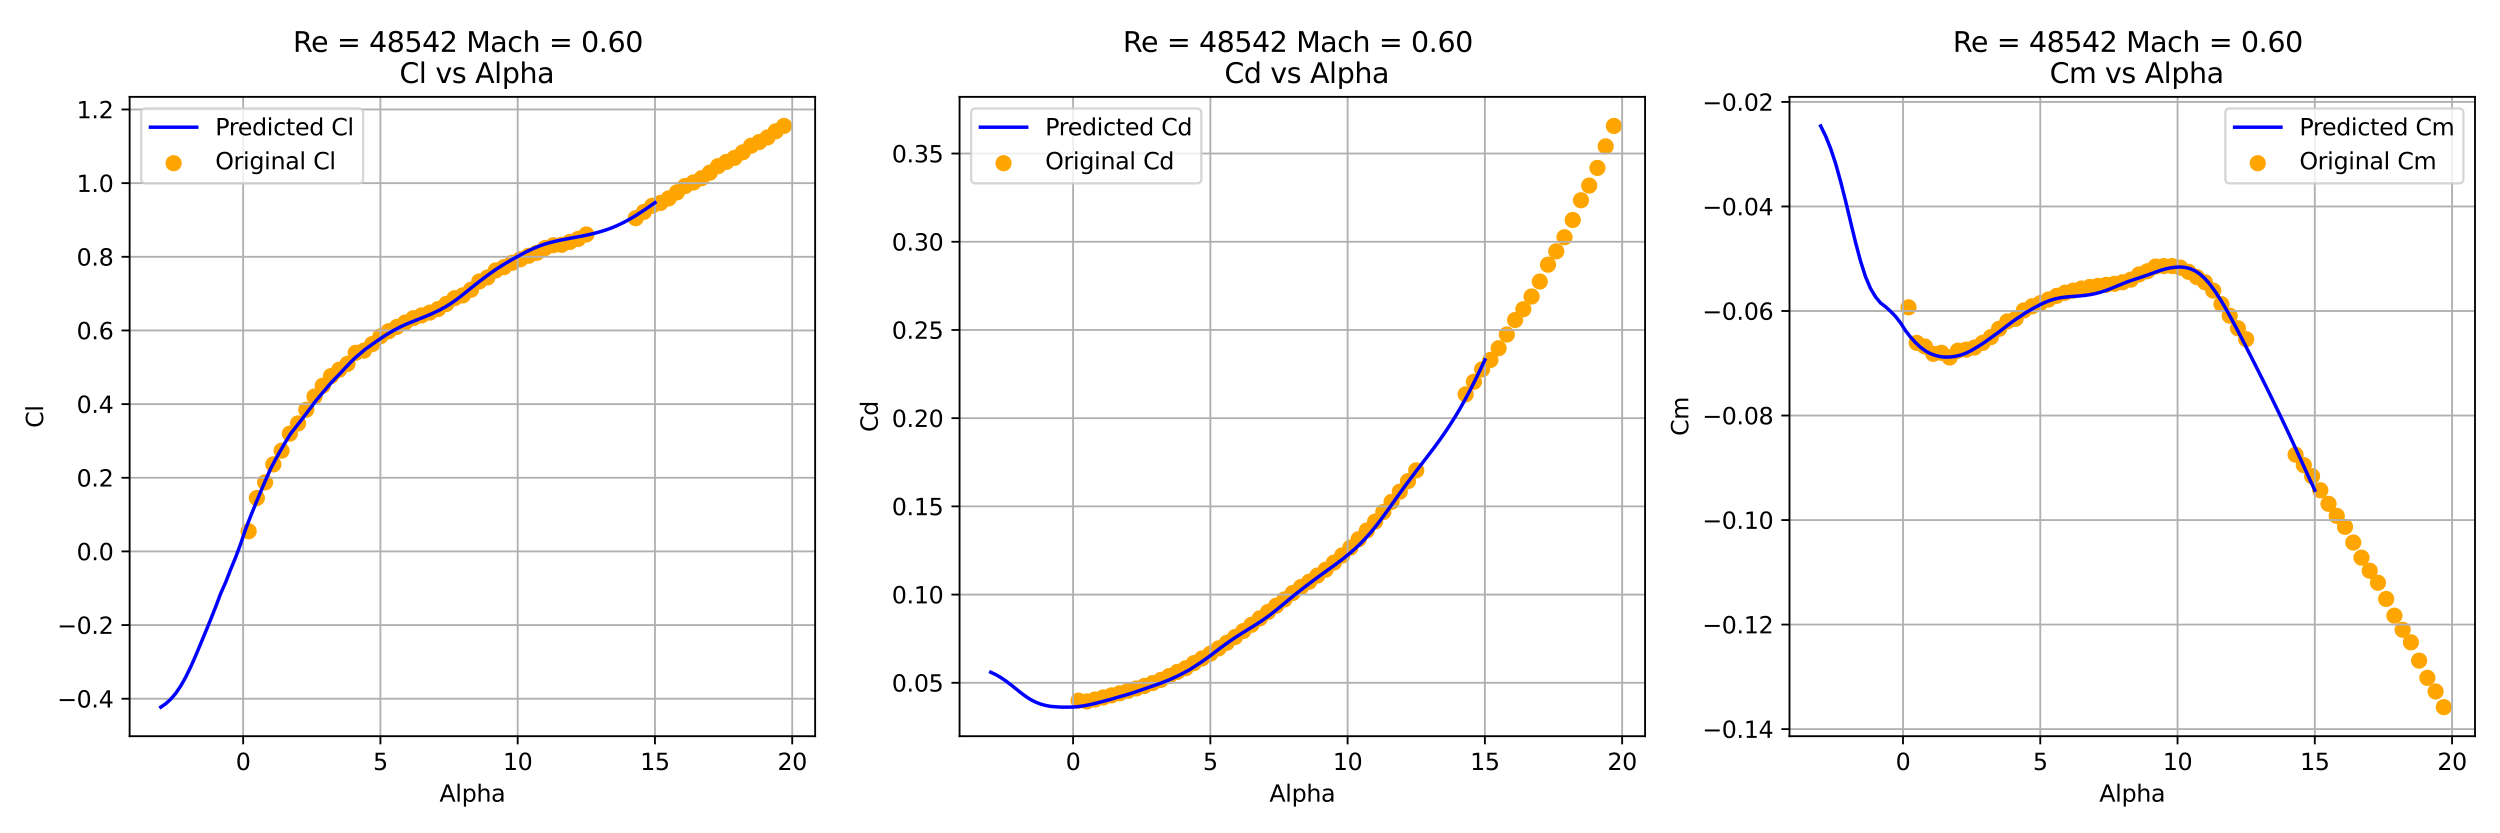 <?xml version="1.0" encoding="utf-8" standalone="no"?>
<!DOCTYPE svg PUBLIC "-//W3C//DTD SVG 1.1//EN"
  "http://www.w3.org/Graphics/SVG/1.1/DTD/svg11.dtd">
<svg xmlns:xlink="http://www.w3.org/1999/xlink" width="1080pt" height="360pt" viewBox="0 0 1080 360" xmlns="http://www.w3.org/2000/svg" version="1.1">
 <defs>
  <style type="text/css">*{stroke-linejoin: round; stroke-linecap: butt}</style>
 </defs>
 <g id="figure_1">
  <g id="patch_1">
   <path d="M 0 360 
L 1080 360 
L 1080 0 
L 0 0 
z
" style="fill: #ffffff"/>
  </g>
  <g id="axes_1">
   <g id="patch_2">
    <path d="M 56 318.04 
L 352.14 318.04 
L 352.14 41.856 
L 56 41.856 
z
" style="fill: #ffffff"/>
   </g>
   <g id="PathCollection_1">
    <defs>
     <path id="mb862a3a93d" d="M 0 3 
C 0.796 3 1.559 2.684 2.121 2.121 
C 2.684 1.559 3 0.796 3 0 
C 3 -0.796 2.684 -1.559 2.121 -2.121 
C 1.559 -2.684 0.796 -3 0 -3 
C -0.796 -3 -1.559 -2.684 -2.121 -2.121 
C -2.684 -1.559 -3 -0.796 -3 0 
C -3 0.796 -2.684 1.559 -2.121 2.121 
C -1.559 2.684 -0.796 3 0 3 
z
" style="stroke: #ffa500"/>
    </defs>
    <g clip-path="url(#p39832804c6)">
     <use xlink:href="#mb862a3a93d" x="107.412" y="229.494" style="fill: #ffa500; stroke: #ffa500"/>
     <use xlink:href="#mb862a3a93d" x="110.97" y="215.144" style="fill: #ffa500; stroke: #ffa500"/>
     <use xlink:href="#mb862a3a93d" x="114.528" y="208.382" style="fill: #ffa500; stroke: #ffa500"/>
     <use xlink:href="#mb862a3a93d" x="118.086" y="200.619" style="fill: #ffa500; stroke: #ffa500"/>
     <use xlink:href="#mb862a3a93d" x="121.644" y="194.7" style="fill: #ffa500; stroke: #ffa500"/>
     <use xlink:href="#mb862a3a93d" x="125.202" y="187.334" style="fill: #ffa500; stroke: #ffa500"/>
     <use xlink:href="#mb862a3a93d" x="128.76" y="182.911" style="fill: #ffa500; stroke: #ffa500"/>
     <use xlink:href="#mb862a3a93d" x="132.318" y="177.009" style="fill: #ffa500; stroke: #ffa500"/>
     <use xlink:href="#mb862a3a93d" x="135.876" y="171.297" style="fill: #ffa500; stroke: #ffa500"/>
     <use xlink:href="#mb862a3a93d" x="139.434" y="166.62" style="fill: #ffa500; stroke: #ffa500"/>
     <use xlink:href="#mb862a3a93d" x="142.992" y="162.467" style="fill: #ffa500; stroke: #ffa500"/>
     <use xlink:href="#mb862a3a93d" x="146.55" y="159.731" style="fill: #ffa500; stroke: #ffa500"/>
     <use xlink:href="#mb862a3a93d" x="150.108" y="157.186" style="fill: #ffa500; stroke: #ffa500"/>
     <use xlink:href="#mb862a3a93d" x="153.666" y="152.413" style="fill: #ffa500; stroke: #ffa500"/>
     <use xlink:href="#mb862a3a93d" x="157.224" y="151.474" style="fill: #ffa500; stroke: #ffa500"/>
     <use xlink:href="#mb862a3a93d" x="160.782" y="148.642" style="fill: #ffa500; stroke: #ffa500"/>
     <use xlink:href="#mb862a3a93d" x="164.34" y="145.285" style="fill: #ffa500; stroke: #ffa500"/>
     <use xlink:href="#mb862a3a93d" x="167.898" y="143.09" style="fill: #ffa500; stroke: #ffa500"/>
     <use xlink:href="#mb862a3a93d" x="171.455" y="141.228" style="fill: #ffa500; stroke: #ffa500"/>
     <use xlink:href="#mb862a3a93d" x="175.013" y="139.335" style="fill: #ffa500; stroke: #ffa500"/>
     <use xlink:href="#mb862a3a93d" x="178.571" y="137.458" style="fill: #ffa500; stroke: #ffa500"/>
     <use xlink:href="#mb862a3a93d" x="182.129" y="136.249" style="fill: #ffa500; stroke: #ffa500"/>
     <use xlink:href="#mb862a3a93d" x="185.687" y="135.055" style="fill: #ffa500; stroke: #ffa500"/>
     <use xlink:href="#mb862a3a93d" x="189.245" y="133.512" style="fill: #ffa500; stroke: #ffa500"/>
     <use xlink:href="#mb862a3a93d" x="192.803" y="131.301" style="fill: #ffa500; stroke: #ffa500"/>
     <use xlink:href="#mb862a3a93d" x="196.361" y="128.835" style="fill: #ffa500; stroke: #ffa500"/>
     <use xlink:href="#mb862a3a93d" x="199.919" y="127.61" style="fill: #ffa500; stroke: #ffa500"/>
     <use xlink:href="#mb862a3a93d" x="203.477" y="125.16" style="fill: #ffa500; stroke: #ffa500"/>
     <use xlink:href="#mb862a3a93d" x="207.035" y="121.596" style="fill: #ffa500; stroke: #ffa500"/>
     <use xlink:href="#mb862a3a93d" x="210.593" y="119.846" style="fill: #ffa500; stroke: #ffa500"/>
     <use xlink:href="#mb862a3a93d" x="214.151" y="116.823" style="fill: #ffa500; stroke: #ffa500"/>
     <use xlink:href="#mb862a3a93d" x="217.709" y="115.407" style="fill: #ffa500; stroke: #ffa500"/>
     <use xlink:href="#mb862a3a93d" x="221.267" y="113.514" style="fill: #ffa500; stroke: #ffa500"/>
     <use xlink:href="#mb862a3a93d" x="224.825" y="111.986" style="fill: #ffa500; stroke: #ffa500"/>
     <use xlink:href="#mb862a3a93d" x="228.383" y="110.475" style="fill: #ffa500; stroke: #ffa500"/>
     <use xlink:href="#mb862a3a93d" x="231.941" y="109.218" style="fill: #ffa500; stroke: #ffa500"/>
     <use xlink:href="#mb862a3a93d" x="235.499" y="107.134" style="fill: #ffa500; stroke: #ffa500"/>
     <use xlink:href="#mb862a3a93d" x="239.057" y="105.925" style="fill: #ffa500; stroke: #ffa500"/>
     <use xlink:href="#mb862a3a93d" x="242.614" y="105.766" style="fill: #ffa500; stroke: #ffa500"/>
     <use xlink:href="#mb862a3a93d" x="246.172" y="104.509" style="fill: #ffa500; stroke: #ffa500"/>
     <use xlink:href="#mb862a3a93d" x="249.73" y="103.22" style="fill: #ffa500; stroke: #ffa500"/>
     <use xlink:href="#mb862a3a93d" x="253.288" y="101.295" style="fill: #ffa500; stroke: #ffa500"/>
     <use xlink:href="#mb862a3a93d" x="274.636" y="94.247" style="fill: #ffa500; stroke: #ffa500"/>
     <use xlink:href="#mb862a3a93d" x="278.194" y="91.511" style="fill: #ffa500; stroke: #ffa500"/>
     <use xlink:href="#mb862a3a93d" x="281.752" y="88.886" style="fill: #ffa500; stroke: #ffa500"/>
     <use xlink:href="#mb862a3a93d" x="285.31" y="87.677" style="fill: #ffa500; stroke: #ffa500"/>
     <use xlink:href="#mb862a3a93d" x="288.868" y="85.72" style="fill: #ffa500; stroke: #ffa500"/>
     <use xlink:href="#mb862a3a93d" x="292.426" y="83.111" style="fill: #ffa500; stroke: #ffa500"/>
     <use xlink:href="#mb862a3a93d" x="295.984" y="80.358" style="fill: #ffa500; stroke: #ffa500"/>
     <use xlink:href="#mb862a3a93d" x="299.542" y="78.831" style="fill: #ffa500; stroke: #ffa500"/>
     <use xlink:href="#mb862a3a93d" x="303.1" y="76.985" style="fill: #ffa500; stroke: #ffa500"/>
     <use xlink:href="#mb862a3a93d" x="306.658" y="74.567" style="fill: #ffa500; stroke: #ffa500"/>
     <use xlink:href="#mb862a3a93d" x="310.215" y="71.767" style="fill: #ffa500; stroke: #ffa500"/>
     <use xlink:href="#mb862a3a93d" x="313.773" y="69.938" style="fill: #ffa500; stroke: #ffa500"/>
     <use xlink:href="#mb862a3a93d" x="317.331" y="68.187" style="fill: #ffa500; stroke: #ffa500"/>
     <use xlink:href="#mb862a3a93d" x="320.889" y="65.801" style="fill: #ffa500; stroke: #ffa500"/>
     <use xlink:href="#mb862a3a93d" x="324.447" y="62.969" style="fill: #ffa500; stroke: #ffa500"/>
     <use xlink:href="#mb862a3a93d" x="328.005" y="61.33" style="fill: #ffa500; stroke: #ffa500"/>
     <use xlink:href="#mb862a3a93d" x="331.563" y="59.374" style="fill: #ffa500; stroke: #ffa500"/>
     <use xlink:href="#mb862a3a93d" x="335.121" y="56.717" style="fill: #ffa500; stroke: #ffa500"/>
     <use xlink:href="#mb862a3a93d" x="338.679" y="54.41" style="fill: #ffa500; stroke: #ffa500"/>
    </g>
   </g>
   <g id="matplotlib.axis_1">
    <g id="xtick_1">
     <g id="line2d_1">
      <path d="M 105.04 318.04 
L 105.04 41.856 
" clip-path="url(#p39832804c6)" style="fill: none; stroke: #b0b0b0; stroke-width: 0.8; stroke-linecap: square"/>
     </g>
     <g id="line2d_2">
      <defs>
       <path id="m95f2d522c3" d="M 0 0 
L 0 3.5 
" style="stroke: #000000; stroke-width: 0.8"/>
      </defs>
      <g>
       <use xlink:href="#m95f2d522c3" x="105.04" y="318.04" style="stroke: #000000; stroke-width: 0.8"/>
      </g>
     </g>
     <g id="text_1">
      <!-- 0 -->
      <g transform="translate(101.859 332.638) scale(0.1 -0.1)">
       <defs>
        <path id="DejaVuSans-30" d="M 2034 4250 
Q 1547 4250 1301 3770 
Q 1056 3291 1056 2328 
Q 1056 1369 1301 889 
Q 1547 409 2034 409 
Q 2525 409 2770 889 
Q 3016 1369 3016 2328 
Q 3016 3291 2770 3770 
Q 2525 4250 2034 4250 
z
M 2034 4750 
Q 2819 4750 3233 4129 
Q 3647 3509 3647 2328 
Q 3647 1150 3233 529 
Q 2819 -91 2034 -91 
Q 1250 -91 836 529 
Q 422 1150 422 2328 
Q 422 3509 836 4129 
Q 1250 4750 2034 4750 
z
" transform="scale(0.016)"/>
       </defs>
       <use xlink:href="#DejaVuSans-30"/>
      </g>
     </g>
    </g>
    <g id="xtick_2">
     <g id="line2d_3">
      <path d="M 164.34 318.04 
L 164.34 41.856 
" clip-path="url(#p39832804c6)" style="fill: none; stroke: #b0b0b0; stroke-width: 0.8; stroke-linecap: square"/>
     </g>
     <g id="line2d_4">
      <g>
       <use xlink:href="#m95f2d522c3" x="164.34" y="318.04" style="stroke: #000000; stroke-width: 0.8"/>
      </g>
     </g>
     <g id="text_2">
      <!-- 5 -->
      <g transform="translate(161.158 332.638) scale(0.1 -0.1)">
       <defs>
        <path id="DejaVuSans-35" d="M 691 4666 
L 3169 4666 
L 3169 4134 
L 1269 4134 
L 1269 2991 
Q 1406 3038 1543 3061 
Q 1681 3084 1819 3084 
Q 2600 3084 3056 2656 
Q 3513 2228 3513 1497 
Q 3513 744 3044 326 
Q 2575 -91 1722 -91 
Q 1428 -91 1123 -41 
Q 819 9 494 109 
L 494 744 
Q 775 591 1075 516 
Q 1375 441 1709 441 
Q 2250 441 2565 725 
Q 2881 1009 2881 1497 
Q 2881 1984 2565 2268 
Q 2250 2553 1709 2553 
Q 1456 2553 1204 2497 
Q 953 2441 691 2322 
L 691 4666 
z
" transform="scale(0.016)"/>
       </defs>
       <use xlink:href="#DejaVuSans-35"/>
      </g>
     </g>
    </g>
    <g id="xtick_3">
     <g id="line2d_5">
      <path d="M 223.639 318.04 
L 223.639 41.856 
" clip-path="url(#p39832804c6)" style="fill: none; stroke: #b0b0b0; stroke-width: 0.8; stroke-linecap: square"/>
     </g>
     <g id="line2d_6">
      <g>
       <use xlink:href="#m95f2d522c3" x="223.639" y="318.04" style="stroke: #000000; stroke-width: 0.8"/>
      </g>
     </g>
     <g id="text_3">
      <!-- 10 -->
      <g transform="translate(217.276 332.638) scale(0.1 -0.1)">
       <defs>
        <path id="DejaVuSans-31" d="M 794 531 
L 1825 531 
L 1825 4091 
L 703 3866 
L 703 4441 
L 1819 4666 
L 2450 4666 
L 2450 531 
L 3481 531 
L 3481 0 
L 794 0 
L 794 531 
z
" transform="scale(0.016)"/>
       </defs>
       <use xlink:href="#DejaVuSans-31"/>
       <use xlink:href="#DejaVuSans-30" x="63.623"/>
      </g>
     </g>
    </g>
    <g id="xtick_4">
     <g id="line2d_7">
      <path d="M 282.938 318.04 
L 282.938 41.856 
" clip-path="url(#p39832804c6)" style="fill: none; stroke: #b0b0b0; stroke-width: 0.8; stroke-linecap: square"/>
     </g>
     <g id="line2d_8">
      <g>
       <use xlink:href="#m95f2d522c3" x="282.938" y="318.04" style="stroke: #000000; stroke-width: 0.8"/>
      </g>
     </g>
     <g id="text_4">
      <!-- 15 -->
      <g transform="translate(276.575 332.638) scale(0.1 -0.1)">
       <use xlink:href="#DejaVuSans-31"/>
       <use xlink:href="#DejaVuSans-35" x="63.623"/>
      </g>
     </g>
    </g>
    <g id="xtick_5">
     <g id="line2d_9">
      <path d="M 342.237 318.04 
L 342.237 41.856 
" clip-path="url(#p39832804c6)" style="fill: none; stroke: #b0b0b0; stroke-width: 0.8; stroke-linecap: square"/>
     </g>
     <g id="line2d_10">
      <g>
       <use xlink:href="#m95f2d522c3" x="342.237" y="318.04" style="stroke: #000000; stroke-width: 0.8"/>
      </g>
     </g>
     <g id="text_5">
      <!-- 20 -->
      <g transform="translate(335.875 332.638) scale(0.1 -0.1)">
       <defs>
        <path id="DejaVuSans-32" d="M 1228 531 
L 3431 531 
L 3431 0 
L 469 0 
L 469 531 
Q 828 903 1448 1529 
Q 2069 2156 2228 2338 
Q 2531 2678 2651 2914 
Q 2772 3150 2772 3378 
Q 2772 3750 2511 3984 
Q 2250 4219 1831 4219 
Q 1534 4219 1204 4116 
Q 875 4013 500 3803 
L 500 4441 
Q 881 4594 1212 4672 
Q 1544 4750 1819 4750 
Q 2544 4750 2975 4387 
Q 3406 4025 3406 3419 
Q 3406 3131 3298 2873 
Q 3191 2616 2906 2266 
Q 2828 2175 2409 1742 
Q 1991 1309 1228 531 
z
" transform="scale(0.016)"/>
       </defs>
       <use xlink:href="#DejaVuSans-32"/>
       <use xlink:href="#DejaVuSans-30" x="63.623"/>
      </g>
     </g>
    </g>
    <g id="text_6">
     <!-- Alpha -->
     <g transform="translate(189.854 346.317) scale(0.1 -0.1)">
      <defs>
       <path id="DejaVuSans-41" d="M 2188 4044 
L 1331 1722 
L 3047 1722 
L 2188 4044 
z
M 1831 4666 
L 2547 4666 
L 4325 0 
L 3669 0 
L 3244 1197 
L 1141 1197 
L 716 0 
L 50 0 
L 1831 4666 
z
" transform="scale(0.016)"/>
       <path id="DejaVuSans-6c" d="M 603 4863 
L 1178 4863 
L 1178 0 
L 603 0 
L 603 4863 
z
" transform="scale(0.016)"/>
       <path id="DejaVuSans-70" d="M 1159 525 
L 1159 -1331 
L 581 -1331 
L 581 3500 
L 1159 3500 
L 1159 2969 
Q 1341 3281 1617 3432 
Q 1894 3584 2278 3584 
Q 2916 3584 3314 3078 
Q 3713 2572 3713 1747 
Q 3713 922 3314 415 
Q 2916 -91 2278 -91 
Q 1894 -91 1617 61 
Q 1341 213 1159 525 
z
M 3116 1747 
Q 3116 2381 2855 2742 
Q 2594 3103 2138 3103 
Q 1681 3103 1420 2742 
Q 1159 2381 1159 1747 
Q 1159 1113 1420 752 
Q 1681 391 2138 391 
Q 2594 391 2855 752 
Q 3116 1113 3116 1747 
z
" transform="scale(0.016)"/>
       <path id="DejaVuSans-68" d="M 3513 2113 
L 3513 0 
L 2938 0 
L 2938 2094 
Q 2938 2591 2744 2837 
Q 2550 3084 2163 3084 
Q 1697 3084 1428 2787 
Q 1159 2491 1159 1978 
L 1159 0 
L 581 0 
L 581 4863 
L 1159 4863 
L 1159 2956 
Q 1366 3272 1645 3428 
Q 1925 3584 2291 3584 
Q 2894 3584 3203 3211 
Q 3513 2838 3513 2113 
z
" transform="scale(0.016)"/>
       <path id="DejaVuSans-61" d="M 2194 1759 
Q 1497 1759 1228 1600 
Q 959 1441 959 1056 
Q 959 750 1161 570 
Q 1363 391 1709 391 
Q 2188 391 2477 730 
Q 2766 1069 2766 1631 
L 2766 1759 
L 2194 1759 
z
M 3341 1997 
L 3341 0 
L 2766 0 
L 2766 531 
Q 2569 213 2275 61 
Q 1981 -91 1556 -91 
Q 1019 -91 701 211 
Q 384 513 384 1019 
Q 384 1609 779 1909 
Q 1175 2209 1959 2209 
L 2766 2209 
L 2766 2266 
Q 2766 2663 2505 2880 
Q 2244 3097 1772 3097 
Q 1472 3097 1187 3025 
Q 903 2953 641 2809 
L 641 3341 
Q 956 3463 1253 3523 
Q 1550 3584 1831 3584 
Q 2591 3584 2966 3190 
Q 3341 2797 3341 1997 
z
" transform="scale(0.016)"/>
      </defs>
      <use xlink:href="#DejaVuSans-41"/>
      <use xlink:href="#DejaVuSans-6c" x="68.408"/>
      <use xlink:href="#DejaVuSans-70" x="96.191"/>
      <use xlink:href="#DejaVuSans-68" x="159.668"/>
      <use xlink:href="#DejaVuSans-61" x="223.047"/>
     </g>
    </g>
   </g>
   <g id="matplotlib.axis_2">
    <g id="ytick_1">
     <g id="line2d_11">
      <path d="M 56 301.851 
L 352.14 301.851 
" clip-path="url(#p39832804c6)" style="fill: none; stroke: #b0b0b0; stroke-width: 0.8; stroke-linecap: square"/>
     </g>
     <g id="line2d_12">
      <defs>
       <path id="m4faed3b320" d="M 0 0 
L -3.5 0 
" style="stroke: #000000; stroke-width: 0.8"/>
      </defs>
      <g>
       <use xlink:href="#m4faed3b320" x="56" y="301.851" style="stroke: #000000; stroke-width: 0.8"/>
      </g>
     </g>
     <g id="text_7">
      <!-- −0.4 -->
      <g transform="translate(24.717 305.65) scale(0.1 -0.1)">
       <defs>
        <path id="DejaVuSans-2212" d="M 678 2272 
L 4684 2272 
L 4684 1741 
L 678 1741 
L 678 2272 
z
" transform="scale(0.016)"/>
        <path id="DejaVuSans-2e" d="M 684 794 
L 1344 794 
L 1344 0 
L 684 0 
L 684 794 
z
" transform="scale(0.016)"/>
        <path id="DejaVuSans-34" d="M 2419 4116 
L 825 1625 
L 2419 1625 
L 2419 4116 
z
M 2253 4666 
L 3047 4666 
L 3047 1625 
L 3713 1625 
L 3713 1100 
L 3047 1100 
L 3047 0 
L 2419 0 
L 2419 1100 
L 313 1100 
L 313 1709 
L 2253 4666 
z
" transform="scale(0.016)"/>
       </defs>
       <use xlink:href="#DejaVuSans-2212"/>
       <use xlink:href="#DejaVuSans-30" x="83.789"/>
       <use xlink:href="#DejaVuSans-2e" x="147.412"/>
       <use xlink:href="#DejaVuSans-34" x="179.199"/>
      </g>
     </g>
    </g>
    <g id="ytick_2">
     <g id="line2d_13">
      <path d="M 56 270.032 
L 352.14 270.032 
" clip-path="url(#p39832804c6)" style="fill: none; stroke: #b0b0b0; stroke-width: 0.8; stroke-linecap: square"/>
     </g>
     <g id="line2d_14">
      <g>
       <use xlink:href="#m4faed3b320" x="56" y="270.032" style="stroke: #000000; stroke-width: 0.8"/>
      </g>
     </g>
     <g id="text_8">
      <!-- −0.2 -->
      <g transform="translate(24.717 273.831) scale(0.1 -0.1)">
       <use xlink:href="#DejaVuSans-2212"/>
       <use xlink:href="#DejaVuSans-30" x="83.789"/>
       <use xlink:href="#DejaVuSans-2e" x="147.412"/>
       <use xlink:href="#DejaVuSans-32" x="179.199"/>
      </g>
     </g>
    </g>
    <g id="ytick_3">
     <g id="line2d_15">
      <path d="M 56 238.213 
L 352.14 238.213 
" clip-path="url(#p39832804c6)" style="fill: none; stroke: #b0b0b0; stroke-width: 0.8; stroke-linecap: square"/>
     </g>
     <g id="line2d_16">
      <g>
       <use xlink:href="#m4faed3b320" x="56" y="238.213" style="stroke: #000000; stroke-width: 0.8"/>
      </g>
     </g>
     <g id="text_9">
      <!-- 0.0 -->
      <g transform="translate(33.097 242.012) scale(0.1 -0.1)">
       <use xlink:href="#DejaVuSans-30"/>
       <use xlink:href="#DejaVuSans-2e" x="63.623"/>
       <use xlink:href="#DejaVuSans-30" x="95.41"/>
      </g>
     </g>
    </g>
    <g id="ytick_4">
     <g id="line2d_17">
      <path d="M 56 206.394 
L 352.14 206.394 
" clip-path="url(#p39832804c6)" style="fill: none; stroke: #b0b0b0; stroke-width: 0.8; stroke-linecap: square"/>
     </g>
     <g id="line2d_18">
      <g>
       <use xlink:href="#m4faed3b320" x="56" y="206.394" style="stroke: #000000; stroke-width: 0.8"/>
      </g>
     </g>
     <g id="text_10">
      <!-- 0.2 -->
      <g transform="translate(33.097 210.193) scale(0.1 -0.1)">
       <use xlink:href="#DejaVuSans-30"/>
       <use xlink:href="#DejaVuSans-2e" x="63.623"/>
       <use xlink:href="#DejaVuSans-32" x="95.41"/>
      </g>
     </g>
    </g>
    <g id="ytick_5">
     <g id="line2d_19">
      <path d="M 56 174.575 
L 352.14 174.575 
" clip-path="url(#p39832804c6)" style="fill: none; stroke: #b0b0b0; stroke-width: 0.8; stroke-linecap: square"/>
     </g>
     <g id="line2d_20">
      <g>
       <use xlink:href="#m4faed3b320" x="56" y="174.575" style="stroke: #000000; stroke-width: 0.8"/>
      </g>
     </g>
     <g id="text_11">
      <!-- 0.4 -->
      <g transform="translate(33.097 178.374) scale(0.1 -0.1)">
       <use xlink:href="#DejaVuSans-30"/>
       <use xlink:href="#DejaVuSans-2e" x="63.623"/>
       <use xlink:href="#DejaVuSans-34" x="95.41"/>
      </g>
     </g>
    </g>
    <g id="ytick_6">
     <g id="line2d_21">
      <path d="M 56 142.756 
L 352.14 142.756 
" clip-path="url(#p39832804c6)" style="fill: none; stroke: #b0b0b0; stroke-width: 0.8; stroke-linecap: square"/>
     </g>
     <g id="line2d_22">
      <g>
       <use xlink:href="#m4faed3b320" x="56" y="142.756" style="stroke: #000000; stroke-width: 0.8"/>
      </g>
     </g>
     <g id="text_12">
      <!-- 0.6 -->
      <g transform="translate(33.097 146.555) scale(0.1 -0.1)">
       <defs>
        <path id="DejaVuSans-36" d="M 2113 2584 
Q 1688 2584 1439 2293 
Q 1191 2003 1191 1497 
Q 1191 994 1439 701 
Q 1688 409 2113 409 
Q 2538 409 2786 701 
Q 3034 994 3034 1497 
Q 3034 2003 2786 2293 
Q 2538 2584 2113 2584 
z
M 3366 4563 
L 3366 3988 
Q 3128 4100 2886 4159 
Q 2644 4219 2406 4219 
Q 1781 4219 1451 3797 
Q 1122 3375 1075 2522 
Q 1259 2794 1537 2939 
Q 1816 3084 2150 3084 
Q 2853 3084 3261 2657 
Q 3669 2231 3669 1497 
Q 3669 778 3244 343 
Q 2819 -91 2113 -91 
Q 1303 -91 875 529 
Q 447 1150 447 2328 
Q 447 3434 972 4092 
Q 1497 4750 2381 4750 
Q 2619 4750 2861 4703 
Q 3103 4656 3366 4563 
z
" transform="scale(0.016)"/>
       </defs>
       <use xlink:href="#DejaVuSans-30"/>
       <use xlink:href="#DejaVuSans-2e" x="63.623"/>
       <use xlink:href="#DejaVuSans-36" x="95.41"/>
      </g>
     </g>
    </g>
    <g id="ytick_7">
     <g id="line2d_23">
      <path d="M 56 110.936 
L 352.14 110.936 
" clip-path="url(#p39832804c6)" style="fill: none; stroke: #b0b0b0; stroke-width: 0.8; stroke-linecap: square"/>
     </g>
     <g id="line2d_24">
      <g>
       <use xlink:href="#m4faed3b320" x="56" y="110.936" style="stroke: #000000; stroke-width: 0.8"/>
      </g>
     </g>
     <g id="text_13">
      <!-- 0.8 -->
      <g transform="translate(33.097 114.736) scale(0.1 -0.1)">
       <defs>
        <path id="DejaVuSans-38" d="M 2034 2216 
Q 1584 2216 1326 1975 
Q 1069 1734 1069 1313 
Q 1069 891 1326 650 
Q 1584 409 2034 409 
Q 2484 409 2743 651 
Q 3003 894 3003 1313 
Q 3003 1734 2745 1975 
Q 2488 2216 2034 2216 
z
M 1403 2484 
Q 997 2584 770 2862 
Q 544 3141 544 3541 
Q 544 4100 942 4425 
Q 1341 4750 2034 4750 
Q 2731 4750 3128 4425 
Q 3525 4100 3525 3541 
Q 3525 3141 3298 2862 
Q 3072 2584 2669 2484 
Q 3125 2378 3379 2068 
Q 3634 1759 3634 1313 
Q 3634 634 3220 271 
Q 2806 -91 2034 -91 
Q 1263 -91 848 271 
Q 434 634 434 1313 
Q 434 1759 690 2068 
Q 947 2378 1403 2484 
z
M 1172 3481 
Q 1172 3119 1398 2916 
Q 1625 2713 2034 2713 
Q 2441 2713 2670 2916 
Q 2900 3119 2900 3481 
Q 2900 3844 2670 4047 
Q 2441 4250 2034 4250 
Q 1625 4250 1398 4047 
Q 1172 3844 1172 3481 
z
" transform="scale(0.016)"/>
       </defs>
       <use xlink:href="#DejaVuSans-30"/>
       <use xlink:href="#DejaVuSans-2e" x="63.623"/>
       <use xlink:href="#DejaVuSans-38" x="95.41"/>
      </g>
     </g>
    </g>
    <g id="ytick_8">
     <g id="line2d_25">
      <path d="M 56 79.117 
L 352.14 79.117 
" clip-path="url(#p39832804c6)" style="fill: none; stroke: #b0b0b0; stroke-width: 0.8; stroke-linecap: square"/>
     </g>
     <g id="line2d_26">
      <g>
       <use xlink:href="#m4faed3b320" x="56" y="79.117" style="stroke: #000000; stroke-width: 0.8"/>
      </g>
     </g>
     <g id="text_14">
      <!-- 1.0 -->
      <g transform="translate(33.097 82.917) scale(0.1 -0.1)">
       <use xlink:href="#DejaVuSans-31"/>
       <use xlink:href="#DejaVuSans-2e" x="63.623"/>
       <use xlink:href="#DejaVuSans-30" x="95.41"/>
      </g>
     </g>
    </g>
    <g id="ytick_9">
     <g id="line2d_27">
      <path d="M 56 47.298 
L 352.14 47.298 
" clip-path="url(#p39832804c6)" style="fill: none; stroke: #b0b0b0; stroke-width: 0.8; stroke-linecap: square"/>
     </g>
     <g id="line2d_28">
      <g>
       <use xlink:href="#m4faed3b320" x="56" y="47.298" style="stroke: #000000; stroke-width: 0.8"/>
      </g>
     </g>
     <g id="text_15">
      <!-- 1.2 -->
      <g transform="translate(33.097 51.097) scale(0.1 -0.1)">
       <use xlink:href="#DejaVuSans-31"/>
       <use xlink:href="#DejaVuSans-2e" x="63.623"/>
       <use xlink:href="#DejaVuSans-32" x="95.41"/>
      </g>
     </g>
    </g>
    <g id="text_16">
     <!-- Cl -->
     <g transform="translate(18.637 184.828) rotate(-90) scale(0.1 -0.1)">
      <defs>
       <path id="DejaVuSans-43" d="M 4122 4306 
L 4122 3641 
Q 3803 3938 3442 4084 
Q 3081 4231 2675 4231 
Q 1875 4231 1450 3742 
Q 1025 3253 1025 2328 
Q 1025 1406 1450 917 
Q 1875 428 2675 428 
Q 3081 428 3442 575 
Q 3803 722 4122 1019 
L 4122 359 
Q 3791 134 3420 21 
Q 3050 -91 2638 -91 
Q 1578 -91 968 557 
Q 359 1206 359 2328 
Q 359 3453 968 4101 
Q 1578 4750 2638 4750 
Q 3056 4750 3426 4639 
Q 3797 4528 4122 4306 
z
" transform="scale(0.016)"/>
      </defs>
      <use xlink:href="#DejaVuSans-43"/>
      <use xlink:href="#DejaVuSans-6c" x="69.824"/>
     </g>
    </g>
   </g>
   <g id="line2d_29">
    <path d="M 69.461 305.486 
L 71.617 303.985 
L 73.774 302.028 
L 75.93 299.503 
L 78.086 296.305 
L 80.243 292.493 
L 82.399 288.066 
L 84.555 283.175 
L 86.712 278.035 
L 88.868 272.811 
L 91.024 267.568 
L 93.181 262.123 
L 95.337 256.391 
L 97.493 251.524 
L 99.65 245.959 
L 101.806 240.718 
L 103.962 234.964 
L 106.119 228.551 
L 108.275 222.964 
L 110.431 217.667 
L 112.588 212.443 
L 114.744 207.387 
L 116.9 202.507 
L 119.057 198.436 
L 121.213 194.606 
L 123.369 190.876 
L 125.526 187.381 
L 127.682 184.642 
L 129.838 181.878 
L 131.995 179.082 
L 134.151 176.227 
L 136.307 173.32 
L 138.464 170.708 
L 140.62 168.22 
L 142.776 165.67 
L 144.933 163.383 
L 147.089 161.158 
L 149.245 158.825 
L 151.402 156.567 
L 153.558 154.469 
L 155.714 152.647 
L 157.871 150.824 
L 160.027 149.292 
L 162.183 147.76 
L 164.34 146.286 
L 166.496 144.869 
L 168.652 143.54 
L 170.809 142.322 
L 172.965 141.217 
L 175.121 140.221 
L 177.278 139.309 
L 179.434 138.443 
L 181.59 137.594 
L 183.747 136.727 
L 185.903 135.823 
L 188.059 134.841 
L 190.216 133.771 
L 192.372 132.589 
L 194.528 131.265 
L 196.685 129.785 
L 198.841 128.167 
L 200.997 126.458 
L 203.154 124.716 
L 205.31 122.991 
L 207.466 121.311 
L 209.623 119.68 
L 211.779 118.102 
L 213.935 116.596 
L 216.092 115.173 
L 218.248 113.84 
L 220.404 112.583 
L 222.561 111.373 
L 224.717 110.18 
L 226.873 109.033 
L 229.03 107.972 
L 231.186 107.003 
L 233.342 106.148 
L 235.499 105.411 
L 237.655 104.783 
L 239.811 104.243 
L 241.968 103.77 
L 244.124 103.342 
L 246.28 102.939 
L 248.437 102.542 
L 250.593 102.137 
L 252.749 101.707 
L 254.906 101.239 
L 257.062 100.717 
L 259.218 100.13 
L 261.375 99.463 
L 263.531 98.704 
L 265.687 97.842 
L 267.844 96.872 
L 270 95.794 
L 272.156 94.608 
L 274.313 93.324 
L 276.469 91.958 
L 278.625 90.533 
L 280.782 89.047 
L 282.938 87.552 
" clip-path="url(#p39832804c6)" style="fill: none; stroke: #0000ff; stroke-width: 1.5; stroke-linecap: square"/>
   </g>
   <g id="patch_3">
    <path d="M 56 318.04 
L 56 41.856 
" style="fill: none; stroke: #000000; stroke-width: 0.8; stroke-linejoin: miter; stroke-linecap: square"/>
   </g>
   <g id="patch_4">
    <path d="M 352.14 318.04 
L 352.14 41.856 
" style="fill: none; stroke: #000000; stroke-width: 0.8; stroke-linejoin: miter; stroke-linecap: square"/>
   </g>
   <g id="patch_5">
    <path d="M 56 318.04 
L 352.14 318.04 
" style="fill: none; stroke: #000000; stroke-width: 0.8; stroke-linejoin: miter; stroke-linecap: square"/>
   </g>
   <g id="patch_6">
    <path d="M 56 41.856 
L 352.14 41.856 
" style="fill: none; stroke: #000000; stroke-width: 0.8; stroke-linejoin: miter; stroke-linecap: square"/>
   </g>
   <g id="text_17">
    <!-- Re = 48542 Mach = 0.60  -->
    <g transform="translate(126.58 22.419) scale(0.12 -0.12)">
     <defs>
      <path id="DejaVuSans-52" d="M 2841 2188 
Q 3044 2119 3236 1894 
Q 3428 1669 3622 1275 
L 4263 0 
L 3584 0 
L 2988 1197 
Q 2756 1666 2539 1819 
Q 2322 1972 1947 1972 
L 1259 1972 
L 1259 0 
L 628 0 
L 628 4666 
L 2053 4666 
Q 2853 4666 3247 4331 
Q 3641 3997 3641 3322 
Q 3641 2881 3436 2590 
Q 3231 2300 2841 2188 
z
M 1259 4147 
L 1259 2491 
L 2053 2491 
Q 2509 2491 2742 2702 
Q 2975 2913 2975 3322 
Q 2975 3731 2742 3939 
Q 2509 4147 2053 4147 
L 1259 4147 
z
" transform="scale(0.016)"/>
      <path id="DejaVuSans-65" d="M 3597 1894 
L 3597 1613 
L 953 1613 
Q 991 1019 1311 708 
Q 1631 397 2203 397 
Q 2534 397 2845 478 
Q 3156 559 3463 722 
L 3463 178 
Q 3153 47 2828 -22 
Q 2503 -91 2169 -91 
Q 1331 -91 842 396 
Q 353 884 353 1716 
Q 353 2575 817 3079 
Q 1281 3584 2069 3584 
Q 2775 3584 3186 3129 
Q 3597 2675 3597 1894 
z
M 3022 2063 
Q 3016 2534 2758 2815 
Q 2500 3097 2075 3097 
Q 1594 3097 1305 2825 
Q 1016 2553 972 2059 
L 3022 2063 
z
" transform="scale(0.016)"/>
      <path id="DejaVuSans-20" transform="scale(0.016)"/>
      <path id="DejaVuSans-3d" d="M 678 2906 
L 4684 2906 
L 4684 2381 
L 678 2381 
L 678 2906 
z
M 678 1631 
L 4684 1631 
L 4684 1100 
L 678 1100 
L 678 1631 
z
" transform="scale(0.016)"/>
      <path id="DejaVuSans-4d" d="M 628 4666 
L 1569 4666 
L 2759 1491 
L 3956 4666 
L 4897 4666 
L 4897 0 
L 4281 0 
L 4281 4097 
L 3078 897 
L 2444 897 
L 1241 4097 
L 1241 0 
L 628 0 
L 628 4666 
z
" transform="scale(0.016)"/>
      <path id="DejaVuSans-63" d="M 3122 3366 
L 3122 2828 
Q 2878 2963 2633 3030 
Q 2388 3097 2138 3097 
Q 1578 3097 1268 2742 
Q 959 2388 959 1747 
Q 959 1106 1268 751 
Q 1578 397 2138 397 
Q 2388 397 2633 464 
Q 2878 531 3122 666 
L 3122 134 
Q 2881 22 2623 -34 
Q 2366 -91 2075 -91 
Q 1284 -91 818 406 
Q 353 903 353 1747 
Q 353 2603 823 3093 
Q 1294 3584 2113 3584 
Q 2378 3584 2631 3529 
Q 2884 3475 3122 3366 
z
" transform="scale(0.016)"/>
     </defs>
     <use xlink:href="#DejaVuSans-52"/>
     <use xlink:href="#DejaVuSans-65" x="64.982"/>
     <use xlink:href="#DejaVuSans-20" x="126.506"/>
     <use xlink:href="#DejaVuSans-3d" x="158.293"/>
     <use xlink:href="#DejaVuSans-20" x="242.082"/>
     <use xlink:href="#DejaVuSans-34" x="273.869"/>
     <use xlink:href="#DejaVuSans-38" x="337.492"/>
     <use xlink:href="#DejaVuSans-35" x="401.115"/>
     <use xlink:href="#DejaVuSans-34" x="464.738"/>
     <use xlink:href="#DejaVuSans-32" x="528.361"/>
     <use xlink:href="#DejaVuSans-20" x="591.984"/>
     <use xlink:href="#DejaVuSans-4d" x="623.771"/>
     <use xlink:href="#DejaVuSans-61" x="710.051"/>
     <use xlink:href="#DejaVuSans-63" x="771.33"/>
     <use xlink:href="#DejaVuSans-68" x="826.311"/>
     <use xlink:href="#DejaVuSans-20" x="889.689"/>
     <use xlink:href="#DejaVuSans-3d" x="921.477"/>
     <use xlink:href="#DejaVuSans-20" x="1005.266"/>
     <use xlink:href="#DejaVuSans-30" x="1037.053"/>
     <use xlink:href="#DejaVuSans-2e" x="1100.676"/>
     <use xlink:href="#DejaVuSans-36" x="1132.463"/>
     <use xlink:href="#DejaVuSans-30" x="1196.086"/>
     <use xlink:href="#DejaVuSans-20" x="1259.709"/>
    </g>
    <!--  Cl vs Alpha -->
    <g transform="translate(168.756 35.856) scale(0.12 -0.12)">
     <defs>
      <path id="DejaVuSans-76" d="M 191 3500 
L 800 3500 
L 1894 563 
L 2988 3500 
L 3597 3500 
L 2284 0 
L 1503 0 
L 191 3500 
z
" transform="scale(0.016)"/>
      <path id="DejaVuSans-73" d="M 2834 3397 
L 2834 2853 
Q 2591 2978 2328 3040 
Q 2066 3103 1784 3103 
Q 1356 3103 1142 2972 
Q 928 2841 928 2578 
Q 928 2378 1081 2264 
Q 1234 2150 1697 2047 
L 1894 2003 
Q 2506 1872 2764 1633 
Q 3022 1394 3022 966 
Q 3022 478 2636 193 
Q 2250 -91 1575 -91 
Q 1294 -91 989 -36 
Q 684 19 347 128 
L 347 722 
Q 666 556 975 473 
Q 1284 391 1588 391 
Q 1994 391 2212 530 
Q 2431 669 2431 922 
Q 2431 1156 2273 1281 
Q 2116 1406 1581 1522 
L 1381 1569 
Q 847 1681 609 1914 
Q 372 2147 372 2553 
Q 372 3047 722 3315 
Q 1072 3584 1716 3584 
Q 2034 3584 2315 3537 
Q 2597 3491 2834 3397 
z
" transform="scale(0.016)"/>
     </defs>
     <use xlink:href="#DejaVuSans-20"/>
     <use xlink:href="#DejaVuSans-43" x="31.787"/>
     <use xlink:href="#DejaVuSans-6c" x="101.611"/>
     <use xlink:href="#DejaVuSans-20" x="129.395"/>
     <use xlink:href="#DejaVuSans-76" x="161.182"/>
     <use xlink:href="#DejaVuSans-73" x="220.361"/>
     <use xlink:href="#DejaVuSans-20" x="272.461"/>
     <use xlink:href="#DejaVuSans-41" x="304.248"/>
     <use xlink:href="#DejaVuSans-6c" x="372.656"/>
     <use xlink:href="#DejaVuSans-70" x="400.439"/>
     <use xlink:href="#DejaVuSans-68" x="463.916"/>
     <use xlink:href="#DejaVuSans-61" x="527.295"/>
    </g>
   </g>
   <g id="legend_1">
    <g id="patch_7">
     <path d="M 63 79.212 
L 154.88 79.212 
Q 156.88 79.212 156.88 77.212 
L 156.88 48.856 
Q 156.88 46.856 154.88 46.856 
L 63 46.856 
Q 61 46.856 61 48.856 
L 61 77.212 
Q 61 79.212 63 79.212 
z
" style="fill: #ffffff; opacity: 0.8; stroke: #cccccc; stroke-linejoin: miter"/>
    </g>
    <g id="line2d_30">
     <path d="M 65 54.954 
L 75 54.954 
L 85 54.954 
" style="fill: none; stroke: #0000ff; stroke-width: 1.5; stroke-linecap: square"/>
    </g>
    <g id="text_18">
     <!-- Predicted Cl -->
     <g transform="translate(93 58.454) scale(0.1 -0.1)">
      <defs>
       <path id="DejaVuSans-50" d="M 1259 4147 
L 1259 2394 
L 2053 2394 
Q 2494 2394 2734 2622 
Q 2975 2850 2975 3272 
Q 2975 3691 2734 3919 
Q 2494 4147 2053 4147 
L 1259 4147 
z
M 628 4666 
L 2053 4666 
Q 2838 4666 3239 4311 
Q 3641 3956 3641 3272 
Q 3641 2581 3239 2228 
Q 2838 1875 2053 1875 
L 1259 1875 
L 1259 0 
L 628 0 
L 628 4666 
z
" transform="scale(0.016)"/>
       <path id="DejaVuSans-72" d="M 2631 2963 
Q 2534 3019 2420 3045 
Q 2306 3072 2169 3072 
Q 1681 3072 1420 2755 
Q 1159 2438 1159 1844 
L 1159 0 
L 581 0 
L 581 3500 
L 1159 3500 
L 1159 2956 
Q 1341 3275 1631 3429 
Q 1922 3584 2338 3584 
Q 2397 3584 2469 3576 
Q 2541 3569 2628 3553 
L 2631 2963 
z
" transform="scale(0.016)"/>
       <path id="DejaVuSans-64" d="M 2906 2969 
L 2906 4863 
L 3481 4863 
L 3481 0 
L 2906 0 
L 2906 525 
Q 2725 213 2448 61 
Q 2172 -91 1784 -91 
Q 1150 -91 751 415 
Q 353 922 353 1747 
Q 353 2572 751 3078 
Q 1150 3584 1784 3584 
Q 2172 3584 2448 3432 
Q 2725 3281 2906 2969 
z
M 947 1747 
Q 947 1113 1208 752 
Q 1469 391 1925 391 
Q 2381 391 2643 752 
Q 2906 1113 2906 1747 
Q 2906 2381 2643 2742 
Q 2381 3103 1925 3103 
Q 1469 3103 1208 2742 
Q 947 2381 947 1747 
z
" transform="scale(0.016)"/>
       <path id="DejaVuSans-69" d="M 603 3500 
L 1178 3500 
L 1178 0 
L 603 0 
L 603 3500 
z
M 603 4863 
L 1178 4863 
L 1178 4134 
L 603 4134 
L 603 4863 
z
" transform="scale(0.016)"/>
       <path id="DejaVuSans-74" d="M 1172 4494 
L 1172 3500 
L 2356 3500 
L 2356 3053 
L 1172 3053 
L 1172 1153 
Q 1172 725 1289 603 
Q 1406 481 1766 481 
L 2356 481 
L 2356 0 
L 1766 0 
Q 1100 0 847 248 
Q 594 497 594 1153 
L 594 3053 
L 172 3053 
L 172 3500 
L 594 3500 
L 594 4494 
L 1172 4494 
z
" transform="scale(0.016)"/>
      </defs>
      <use xlink:href="#DejaVuSans-50"/>
      <use xlink:href="#DejaVuSans-72" x="58.553"/>
      <use xlink:href="#DejaVuSans-65" x="97.416"/>
      <use xlink:href="#DejaVuSans-64" x="158.939"/>
      <use xlink:href="#DejaVuSans-69" x="222.416"/>
      <use xlink:href="#DejaVuSans-63" x="250.199"/>
      <use xlink:href="#DejaVuSans-74" x="305.18"/>
      <use xlink:href="#DejaVuSans-65" x="344.389"/>
      <use xlink:href="#DejaVuSans-64" x="405.912"/>
      <use xlink:href="#DejaVuSans-20" x="469.389"/>
      <use xlink:href="#DejaVuSans-43" x="501.176"/>
      <use xlink:href="#DejaVuSans-6c" x="571"/>
     </g>
    </g>
    <g id="PathCollection_2">
     <g>
      <use xlink:href="#mb862a3a93d" x="75" y="70.508" style="fill: #ffa500; stroke: #ffa500"/>
     </g>
    </g>
    <g id="text_19">
     <!-- Original Cl -->
     <g transform="translate(93 73.133) scale(0.1 -0.1)">
      <defs>
       <path id="DejaVuSans-4f" d="M 2522 4238 
Q 1834 4238 1429 3725 
Q 1025 3213 1025 2328 
Q 1025 1447 1429 934 
Q 1834 422 2522 422 
Q 3209 422 3611 934 
Q 4013 1447 4013 2328 
Q 4013 3213 3611 3725 
Q 3209 4238 2522 4238 
z
M 2522 4750 
Q 3503 4750 4090 4092 
Q 4678 3434 4678 2328 
Q 4678 1225 4090 567 
Q 3503 -91 2522 -91 
Q 1538 -91 948 565 
Q 359 1222 359 2328 
Q 359 3434 948 4092 
Q 1538 4750 2522 4750 
z
" transform="scale(0.016)"/>
       <path id="DejaVuSans-67" d="M 2906 1791 
Q 2906 2416 2648 2759 
Q 2391 3103 1925 3103 
Q 1463 3103 1205 2759 
Q 947 2416 947 1791 
Q 947 1169 1205 825 
Q 1463 481 1925 481 
Q 2391 481 2648 825 
Q 2906 1169 2906 1791 
z
M 3481 434 
Q 3481 -459 3084 -895 
Q 2688 -1331 1869 -1331 
Q 1566 -1331 1297 -1286 
Q 1028 -1241 775 -1147 
L 775 -588 
Q 1028 -725 1275 -790 
Q 1522 -856 1778 -856 
Q 2344 -856 2625 -561 
Q 2906 -266 2906 331 
L 2906 616 
Q 2728 306 2450 153 
Q 2172 0 1784 0 
Q 1141 0 747 490 
Q 353 981 353 1791 
Q 353 2603 747 3093 
Q 1141 3584 1784 3584 
Q 2172 3584 2450 3431 
Q 2728 3278 2906 2969 
L 2906 3500 
L 3481 3500 
L 3481 434 
z
" transform="scale(0.016)"/>
       <path id="DejaVuSans-6e" d="M 3513 2113 
L 3513 0 
L 2938 0 
L 2938 2094 
Q 2938 2591 2744 2837 
Q 2550 3084 2163 3084 
Q 1697 3084 1428 2787 
Q 1159 2491 1159 1978 
L 1159 0 
L 581 0 
L 581 3500 
L 1159 3500 
L 1159 2956 
Q 1366 3272 1645 3428 
Q 1925 3584 2291 3584 
Q 2894 3584 3203 3211 
Q 3513 2838 3513 2113 
z
" transform="scale(0.016)"/>
      </defs>
      <use xlink:href="#DejaVuSans-4f"/>
      <use xlink:href="#DejaVuSans-72" x="78.711"/>
      <use xlink:href="#DejaVuSans-69" x="119.824"/>
      <use xlink:href="#DejaVuSans-67" x="147.607"/>
      <use xlink:href="#DejaVuSans-69" x="211.084"/>
      <use xlink:href="#DejaVuSans-6e" x="238.867"/>
      <use xlink:href="#DejaVuSans-61" x="302.246"/>
      <use xlink:href="#DejaVuSans-6c" x="363.525"/>
      <use xlink:href="#DejaVuSans-20" x="391.309"/>
      <use xlink:href="#DejaVuSans-43" x="423.096"/>
      <use xlink:href="#DejaVuSans-6c" x="492.92"/>
     </g>
    </g>
   </g>
  </g>
  <g id="axes_2">
   <g id="patch_8">
    <path d="M 414.53 318.04 
L 710.67 318.04 
L 710.67 41.856 
L 414.53 41.856 
z
" style="fill: #ffffff"/>
   </g>
   <g id="PathCollection_3">
    <g clip-path="url(#p6e4f0edda3)">
     <use xlink:href="#mb862a3a93d" x="465.942" y="302.674" style="fill: #ffa500; stroke: #ffa500"/>
     <use xlink:href="#mb862a3a93d" x="469.5" y="303.039" style="fill: #ffa500; stroke: #ffa500"/>
     <use xlink:href="#mb862a3a93d" x="473.058" y="302.194" style="fill: #ffa500; stroke: #ffa500"/>
     <use xlink:href="#mb862a3a93d" x="476.616" y="301.31" style="fill: #ffa500; stroke: #ffa500"/>
     <use xlink:href="#mb862a3a93d" x="480.174" y="300.403" style="fill: #ffa500; stroke: #ffa500"/>
     <use xlink:href="#mb862a3a93d" x="483.732" y="299.496" style="fill: #ffa500; stroke: #ffa500"/>
     <use xlink:href="#mb862a3a93d" x="487.29" y="298.444" style="fill: #ffa500; stroke: #ffa500"/>
     <use xlink:href="#mb862a3a93d" x="490.848" y="297.423" style="fill: #ffa500; stroke: #ffa500"/>
     <use xlink:href="#mb862a3a93d" x="494.406" y="296.318" style="fill: #ffa500; stroke: #ffa500"/>
     <use xlink:href="#mb862a3a93d" x="497.964" y="295.076" style="fill: #ffa500; stroke: #ffa500"/>
     <use xlink:href="#mb862a3a93d" x="501.522" y="293.696" style="fill: #ffa500; stroke: #ffa500"/>
     <use xlink:href="#mb862a3a93d" x="505.08" y="292.05" style="fill: #ffa500; stroke: #ffa500"/>
     <use xlink:href="#mb862a3a93d" x="508.638" y="290.267" style="fill: #ffa500; stroke: #ffa500"/>
     <use xlink:href="#mb862a3a93d" x="512.196" y="288.682" style="fill: #ffa500; stroke: #ffa500"/>
     <use xlink:href="#mb862a3a93d" x="515.754" y="286.479" style="fill: #ffa500; stroke: #ffa500"/>
     <use xlink:href="#mb862a3a93d" x="519.312" y="284.445" style="fill: #ffa500; stroke: #ffa500"/>
     <use xlink:href="#mb862a3a93d" x="522.87" y="282.402" style="fill: #ffa500; stroke: #ffa500"/>
     <use xlink:href="#mb862a3a93d" x="526.428" y="280.093" style="fill: #ffa500; stroke: #ffa500"/>
     <use xlink:href="#mb862a3a93d" x="529.985" y="277.67" style="fill: #ffa500; stroke: #ffa500"/>
     <use xlink:href="#mb862a3a93d" x="533.543" y="275.185" style="fill: #ffa500; stroke: #ffa500"/>
     <use xlink:href="#mb862a3a93d" x="537.101" y="272.61" style="fill: #ffa500; stroke: #ffa500"/>
     <use xlink:href="#mb862a3a93d" x="540.659" y="269.904" style="fill: #ffa500; stroke: #ffa500"/>
     <use xlink:href="#mb862a3a93d" x="544.217" y="267.145" style="fill: #ffa500; stroke: #ffa500"/>
     <use xlink:href="#mb862a3a93d" x="547.775" y="264.371" style="fill: #ffa500; stroke: #ffa500"/>
     <use xlink:href="#mb862a3a93d" x="551.333" y="261.666" style="fill: #ffa500; stroke: #ffa500"/>
     <use xlink:href="#mb862a3a93d" x="554.891" y="258.953" style="fill: #ffa500; stroke: #ffa500"/>
     <use xlink:href="#mb862a3a93d" x="558.449" y="256.179" style="fill: #ffa500; stroke: #ffa500"/>
     <use xlink:href="#mb862a3a93d" x="562.007" y="253.603" style="fill: #ffa500; stroke: #ffa500"/>
     <use xlink:href="#mb862a3a93d" x="565.565" y="251.294" style="fill: #ffa500; stroke: #ffa500"/>
     <use xlink:href="#mb862a3a93d" x="569.123" y="248.642" style="fill: #ffa500; stroke: #ffa500"/>
     <use xlink:href="#mb862a3a93d" x="572.681" y="246.112" style="fill: #ffa500; stroke: #ffa500"/>
     <use xlink:href="#mb862a3a93d" x="576.239" y="243.056" style="fill: #ffa500; stroke: #ffa500"/>
     <use xlink:href="#mb862a3a93d" x="579.797" y="239.947" style="fill: #ffa500; stroke: #ffa500"/>
     <use xlink:href="#mb862a3a93d" x="583.355" y="236.586" style="fill: #ffa500; stroke: #ffa500"/>
     <use xlink:href="#mb862a3a93d" x="586.913" y="232.958" style="fill: #ffa500; stroke: #ffa500"/>
     <use xlink:href="#mb862a3a93d" x="590.471" y="229.171" style="fill: #ffa500; stroke: #ffa500"/>
     <use xlink:href="#mb862a3a93d" x="594.029" y="225.33" style="fill: #ffa500; stroke: #ffa500"/>
     <use xlink:href="#mb862a3a93d" x="597.587" y="221.192" style="fill: #ffa500; stroke: #ffa500"/>
     <use xlink:href="#mb862a3a93d" x="601.144" y="216.802" style="fill: #ffa500; stroke: #ffa500"/>
     <use xlink:href="#mb862a3a93d" x="604.702" y="212.397" style="fill: #ffa500; stroke: #ffa500"/>
     <use xlink:href="#mb862a3a93d" x="608.26" y="207.848" style="fill: #ffa500; stroke: #ffa500"/>
     <use xlink:href="#mb862a3a93d" x="611.818" y="203.191" style="fill: #ffa500; stroke: #ffa500"/>
     <use xlink:href="#mb862a3a93d" x="633.166" y="170.361" style="fill: #ffa500; stroke: #ffa500"/>
     <use xlink:href="#mb862a3a93d" x="636.724" y="164.92" style="fill: #ffa500; stroke: #ffa500"/>
     <use xlink:href="#mb862a3a93d" x="640.282" y="159.532" style="fill: #ffa500; stroke: #ffa500"/>
     <use xlink:href="#mb862a3a93d" x="643.84" y="155.515" style="fill: #ffa500; stroke: #ffa500"/>
     <use xlink:href="#mb862a3a93d" x="647.398" y="150.44" style="fill: #ffa500; stroke: #ffa500"/>
     <use xlink:href="#mb862a3a93d" x="650.956" y="144.519" style="fill: #ffa500; stroke: #ffa500"/>
     <use xlink:href="#mb862a3a93d" x="654.514" y="138.262" style="fill: #ffa500; stroke: #ffa500"/>
     <use xlink:href="#mb862a3a93d" x="658.072" y="133.575" style="fill: #ffa500; stroke: #ffa500"/>
     <use xlink:href="#mb862a3a93d" x="661.63" y="128.096" style="fill: #ffa500; stroke: #ffa500"/>
     <use xlink:href="#mb862a3a93d" x="665.188" y="121.626" style="fill: #ffa500; stroke: #ffa500"/>
     <use xlink:href="#mb862a3a93d" x="668.745" y="114.34" style="fill: #ffa500; stroke: #ffa500"/>
     <use xlink:href="#mb862a3a93d" x="672.303" y="108.579" style="fill: #ffa500; stroke: #ffa500"/>
     <use xlink:href="#mb862a3a93d" x="675.861" y="102.49" style="fill: #ffa500; stroke: #ffa500"/>
     <use xlink:href="#mb862a3a93d" x="679.419" y="95.036" style="fill: #ffa500; stroke: #ffa500"/>
     <use xlink:href="#mb862a3a93d" x="682.977" y="86.509" style="fill: #ffa500; stroke: #ffa500"/>
     <use xlink:href="#mb862a3a93d" x="686.535" y="80.176" style="fill: #ffa500; stroke: #ffa500"/>
     <use xlink:href="#mb862a3a93d" x="690.093" y="72.532" style="fill: #ffa500; stroke: #ffa500"/>
     <use xlink:href="#mb862a3a93d" x="693.651" y="63.22" style="fill: #ffa500; stroke: #ffa500"/>
     <use xlink:href="#mb862a3a93d" x="697.209" y="54.41" style="fill: #ffa500; stroke: #ffa500"/>
    </g>
   </g>
   <g id="matplotlib.axis_3">
    <g id="xtick_6">
     <g id="line2d_31">
      <path d="M 463.57 318.04 
L 463.57 41.856 
" clip-path="url(#p6e4f0edda3)" style="fill: none; stroke: #b0b0b0; stroke-width: 0.8; stroke-linecap: square"/>
     </g>
     <g id="line2d_32">
      <g>
       <use xlink:href="#m95f2d522c3" x="463.57" y="318.04" style="stroke: #000000; stroke-width: 0.8"/>
      </g>
     </g>
     <g id="text_20">
      <!-- 0 -->
      <g transform="translate(460.389 332.638) scale(0.1 -0.1)">
       <use xlink:href="#DejaVuSans-30"/>
      </g>
     </g>
    </g>
    <g id="xtick_7">
     <g id="line2d_33">
      <path d="M 522.87 318.04 
L 522.87 41.856 
" clip-path="url(#p6e4f0edda3)" style="fill: none; stroke: #b0b0b0; stroke-width: 0.8; stroke-linecap: square"/>
     </g>
     <g id="line2d_34">
      <g>
       <use xlink:href="#m95f2d522c3" x="522.87" y="318.04" style="stroke: #000000; stroke-width: 0.8"/>
      </g>
     </g>
     <g id="text_21">
      <!-- 5 -->
      <g transform="translate(519.688 332.638) scale(0.1 -0.1)">
       <use xlink:href="#DejaVuSans-35"/>
      </g>
     </g>
    </g>
    <g id="xtick_8">
     <g id="line2d_35">
      <path d="M 582.169 318.04 
L 582.169 41.856 
" clip-path="url(#p6e4f0edda3)" style="fill: none; stroke: #b0b0b0; stroke-width: 0.8; stroke-linecap: square"/>
     </g>
     <g id="line2d_36">
      <g>
       <use xlink:href="#m95f2d522c3" x="582.169" y="318.04" style="stroke: #000000; stroke-width: 0.8"/>
      </g>
     </g>
     <g id="text_22">
      <!-- 10 -->
      <g transform="translate(575.806 332.638) scale(0.1 -0.1)">
       <use xlink:href="#DejaVuSans-31"/>
       <use xlink:href="#DejaVuSans-30" x="63.623"/>
      </g>
     </g>
    </g>
    <g id="xtick_9">
     <g id="line2d_37">
      <path d="M 641.468 318.04 
L 641.468 41.856 
" clip-path="url(#p6e4f0edda3)" style="fill: none; stroke: #b0b0b0; stroke-width: 0.8; stroke-linecap: square"/>
     </g>
     <g id="line2d_38">
      <g>
       <use xlink:href="#m95f2d522c3" x="641.468" y="318.04" style="stroke: #000000; stroke-width: 0.8"/>
      </g>
     </g>
     <g id="text_23">
      <!-- 15 -->
      <g transform="translate(635.105 332.638) scale(0.1 -0.1)">
       <use xlink:href="#DejaVuSans-31"/>
       <use xlink:href="#DejaVuSans-35" x="63.623"/>
      </g>
     </g>
    </g>
    <g id="xtick_10">
     <g id="line2d_39">
      <path d="M 700.767 318.04 
L 700.767 41.856 
" clip-path="url(#p6e4f0edda3)" style="fill: none; stroke: #b0b0b0; stroke-width: 0.8; stroke-linecap: square"/>
     </g>
     <g id="line2d_40">
      <g>
       <use xlink:href="#m95f2d522c3" x="700.767" y="318.04" style="stroke: #000000; stroke-width: 0.8"/>
      </g>
     </g>
     <g id="text_24">
      <!-- 20 -->
      <g transform="translate(694.405 332.638) scale(0.1 -0.1)">
       <use xlink:href="#DejaVuSans-32"/>
       <use xlink:href="#DejaVuSans-30" x="63.623"/>
      </g>
     </g>
    </g>
    <g id="text_25">
     <!-- Alpha -->
     <g transform="translate(548.384 346.317) scale(0.1 -0.1)">
      <use xlink:href="#DejaVuSans-41"/>
      <use xlink:href="#DejaVuSans-6c" x="68.408"/>
      <use xlink:href="#DejaVuSans-70" x="96.191"/>
      <use xlink:href="#DejaVuSans-68" x="159.668"/>
      <use xlink:href="#DejaVuSans-61" x="223.047"/>
     </g>
    </g>
   </g>
   <g id="matplotlib.axis_4">
    <g id="ytick_10">
     <g id="line2d_41">
      <path d="M 414.53 294.961 
L 710.67 294.961 
" clip-path="url(#p6e4f0edda3)" style="fill: none; stroke: #b0b0b0; stroke-width: 0.8; stroke-linecap: square"/>
     </g>
     <g id="line2d_42">
      <g>
       <use xlink:href="#m4faed3b320" x="414.53" y="294.961" style="stroke: #000000; stroke-width: 0.8"/>
      </g>
     </g>
     <g id="text_26">
      <!-- 0.05 -->
      <g transform="translate(385.264 298.761) scale(0.1 -0.1)">
       <use xlink:href="#DejaVuSans-30"/>
       <use xlink:href="#DejaVuSans-2e" x="63.623"/>
       <use xlink:href="#DejaVuSans-30" x="95.41"/>
       <use xlink:href="#DejaVuSans-35" x="159.033"/>
      </g>
     </g>
    </g>
    <g id="ytick_11">
     <g id="line2d_43">
      <path d="M 414.53 256.857 
L 710.67 256.857 
" clip-path="url(#p6e4f0edda3)" style="fill: none; stroke: #b0b0b0; stroke-width: 0.8; stroke-linecap: square"/>
     </g>
     <g id="line2d_44">
      <g>
       <use xlink:href="#m4faed3b320" x="414.53" y="256.857" style="stroke: #000000; stroke-width: 0.8"/>
      </g>
     </g>
     <g id="text_27">
      <!-- 0.10 -->
      <g transform="translate(385.264 260.656) scale(0.1 -0.1)">
       <use xlink:href="#DejaVuSans-30"/>
       <use xlink:href="#DejaVuSans-2e" x="63.623"/>
       <use xlink:href="#DejaVuSans-31" x="95.41"/>
       <use xlink:href="#DejaVuSans-30" x="159.033"/>
      </g>
     </g>
    </g>
    <g id="ytick_12">
     <g id="line2d_45">
      <path d="M 414.53 218.753 
L 710.67 218.753 
" clip-path="url(#p6e4f0edda3)" style="fill: none; stroke: #b0b0b0; stroke-width: 0.8; stroke-linecap: square"/>
     </g>
     <g id="line2d_46">
      <g>
       <use xlink:href="#m4faed3b320" x="414.53" y="218.753" style="stroke: #000000; stroke-width: 0.8"/>
      </g>
     </g>
     <g id="text_28">
      <!-- 0.15 -->
      <g transform="translate(385.264 222.552) scale(0.1 -0.1)">
       <use xlink:href="#DejaVuSans-30"/>
       <use xlink:href="#DejaVuSans-2e" x="63.623"/>
       <use xlink:href="#DejaVuSans-31" x="95.41"/>
       <use xlink:href="#DejaVuSans-35" x="159.033"/>
      </g>
     </g>
    </g>
    <g id="ytick_13">
     <g id="line2d_47">
      <path d="M 414.53 180.649 
L 710.67 180.649 
" clip-path="url(#p6e4f0edda3)" style="fill: none; stroke: #b0b0b0; stroke-width: 0.8; stroke-linecap: square"/>
     </g>
     <g id="line2d_48">
      <g>
       <use xlink:href="#m4faed3b320" x="414.53" y="180.649" style="stroke: #000000; stroke-width: 0.8"/>
      </g>
     </g>
     <g id="text_29">
      <!-- 0.20 -->
      <g transform="translate(385.264 184.448) scale(0.1 -0.1)">
       <use xlink:href="#DejaVuSans-30"/>
       <use xlink:href="#DejaVuSans-2e" x="63.623"/>
       <use xlink:href="#DejaVuSans-32" x="95.41"/>
       <use xlink:href="#DejaVuSans-30" x="159.033"/>
      </g>
     </g>
    </g>
    <g id="ytick_14">
     <g id="line2d_49">
      <path d="M 414.53 142.545 
L 710.67 142.545 
" clip-path="url(#p6e4f0edda3)" style="fill: none; stroke: #b0b0b0; stroke-width: 0.8; stroke-linecap: square"/>
     </g>
     <g id="line2d_50">
      <g>
       <use xlink:href="#m4faed3b320" x="414.53" y="142.545" style="stroke: #000000; stroke-width: 0.8"/>
      </g>
     </g>
     <g id="text_30">
      <!-- 0.25 -->
      <g transform="translate(385.264 146.344) scale(0.1 -0.1)">
       <use xlink:href="#DejaVuSans-30"/>
       <use xlink:href="#DejaVuSans-2e" x="63.623"/>
       <use xlink:href="#DejaVuSans-32" x="95.41"/>
       <use xlink:href="#DejaVuSans-35" x="159.033"/>
      </g>
     </g>
    </g>
    <g id="ytick_15">
     <g id="line2d_51">
      <path d="M 414.53 104.441 
L 710.67 104.441 
" clip-path="url(#p6e4f0edda3)" style="fill: none; stroke: #b0b0b0; stroke-width: 0.8; stroke-linecap: square"/>
     </g>
     <g id="line2d_52">
      <g>
       <use xlink:href="#m4faed3b320" x="414.53" y="104.441" style="stroke: #000000; stroke-width: 0.8"/>
      </g>
     </g>
     <g id="text_31">
      <!-- 0.30 -->
      <g transform="translate(385.264 108.24) scale(0.1 -0.1)">
       <defs>
        <path id="DejaVuSans-33" d="M 2597 2516 
Q 3050 2419 3304 2112 
Q 3559 1806 3559 1356 
Q 3559 666 3084 287 
Q 2609 -91 1734 -91 
Q 1441 -91 1130 -33 
Q 819 25 488 141 
L 488 750 
Q 750 597 1062 519 
Q 1375 441 1716 441 
Q 2309 441 2620 675 
Q 2931 909 2931 1356 
Q 2931 1769 2642 2001 
Q 2353 2234 1838 2234 
L 1294 2234 
L 1294 2753 
L 1863 2753 
Q 2328 2753 2575 2939 
Q 2822 3125 2822 3475 
Q 2822 3834 2567 4026 
Q 2313 4219 1838 4219 
Q 1578 4219 1281 4162 
Q 984 4106 628 3988 
L 628 4550 
Q 988 4650 1302 4700 
Q 1616 4750 1894 4750 
Q 2613 4750 3031 4423 
Q 3450 4097 3450 3541 
Q 3450 3153 3228 2886 
Q 3006 2619 2597 2516 
z
" transform="scale(0.016)"/>
       </defs>
       <use xlink:href="#DejaVuSans-30"/>
       <use xlink:href="#DejaVuSans-2e" x="63.623"/>
       <use xlink:href="#DejaVuSans-33" x="95.41"/>
       <use xlink:href="#DejaVuSans-30" x="159.033"/>
      </g>
     </g>
    </g>
    <g id="ytick_16">
     <g id="line2d_53">
      <path d="M 414.53 66.336 
L 710.67 66.336 
" clip-path="url(#p6e4f0edda3)" style="fill: none; stroke: #b0b0b0; stroke-width: 0.8; stroke-linecap: square"/>
     </g>
     <g id="line2d_54">
      <g>
       <use xlink:href="#m4faed3b320" x="414.53" y="66.336" style="stroke: #000000; stroke-width: 0.8"/>
      </g>
     </g>
     <g id="text_32">
      <!-- 0.35 -->
      <g transform="translate(385.264 70.136) scale(0.1 -0.1)">
       <use xlink:href="#DejaVuSans-30"/>
       <use xlink:href="#DejaVuSans-2e" x="63.623"/>
       <use xlink:href="#DejaVuSans-33" x="95.41"/>
       <use xlink:href="#DejaVuSans-35" x="159.033"/>
      </g>
     </g>
    </g>
    <g id="text_33">
     <!-- Cd -->
     <g transform="translate(379.185 186.614) rotate(-90) scale(0.1 -0.1)">
      <use xlink:href="#DejaVuSans-43"/>
      <use xlink:href="#DejaVuSans-64" x="69.824"/>
     </g>
    </g>
   </g>
   <g id="line2d_55">
    <path d="M 427.991 290.404 
L 430.147 291.431 
L 432.304 292.664 
L 434.46 294.116 
L 436.616 295.76 
L 438.773 297.481 
L 440.929 299.213 
L 443.085 300.829 
L 445.242 302.22 
L 447.398 303.33 
L 449.554 304.154 
L 451.711 304.752 
L 453.867 305.161 
L 456.023 305.327 
L 458.18 305.467 
L 460.336 305.486 
L 462.492 305.46 
L 464.649 305.366 
L 466.805 305.121 
L 468.961 304.776 
L 471.118 304.343 
L 473.274 303.835 
L 475.43 303.265 
L 477.587 302.712 
L 479.743 302.141 
L 481.899 301.52 
L 484.056 300.865 
L 486.212 300.267 
L 488.368 299.627 
L 490.525 298.923 
L 492.681 298.184 
L 494.837 297.419 
L 496.994 296.684 
L 499.15 295.947 
L 501.306 295.161 
L 503.463 294.339 
L 505.619 293.454 
L 507.775 292.474 
L 509.932 291.419 
L 512.088 290.295 
L 514.244 289.092 
L 516.401 287.696 
L 518.557 286.292 
L 520.713 284.807 
L 522.87 283.229 
L 525.026 281.586 
L 527.182 279.963 
L 529.339 278.375 
L 531.495 276.851 
L 533.651 275.397 
L 535.808 274.005 
L 537.964 272.657 
L 540.12 271.328 
L 542.277 269.99 
L 544.433 268.608 
L 546.589 267.138 
L 548.746 265.563 
L 550.902 263.885 
L 553.058 262.129 
L 555.215 260.338 
L 557.371 258.555 
L 559.527 256.808 
L 561.684 255.104 
L 563.84 253.439 
L 565.996 251.803 
L 568.153 250.194 
L 570.309 248.618 
L 572.465 247.06 
L 574.622 245.511 
L 576.778 243.947 
L 578.934 242.341 
L 581.091 240.672 
L 583.247 238.907 
L 585.403 237.018 
L 587.56 234.978 
L 589.716 232.755 
L 591.872 230.338 
L 594.029 227.727 
L 596.185 224.938 
L 598.341 222.011 
L 600.498 219.002 
L 602.654 215.966 
L 604.81 212.949 
L 606.967 209.967 
L 609.123 207.046 
L 611.279 204.184 
L 613.436 201.367 
L 615.592 198.568 
L 617.748 195.754 
L 619.905 192.885 
L 622.061 189.923 
L 624.217 186.829 
L 626.374 183.594 
L 628.53 180.191 
L 630.686 176.578 
L 632.843 172.748 
L 634.999 168.711 
L 637.155 164.49 
L 639.312 160.045 
L 641.468 155.487 
" clip-path="url(#p6e4f0edda3)" style="fill: none; stroke: #0000ff; stroke-width: 1.5; stroke-linecap: square"/>
   </g>
   <g id="patch_9">
    <path d="M 414.53 318.04 
L 414.53 41.856 
" style="fill: none; stroke: #000000; stroke-width: 0.8; stroke-linejoin: miter; stroke-linecap: square"/>
   </g>
   <g id="patch_10">
    <path d="M 710.67 318.04 
L 710.67 41.856 
" style="fill: none; stroke: #000000; stroke-width: 0.8; stroke-linejoin: miter; stroke-linecap: square"/>
   </g>
   <g id="patch_11">
    <path d="M 414.53 318.04 
L 710.67 318.04 
" style="fill: none; stroke: #000000; stroke-width: 0.8; stroke-linejoin: miter; stroke-linecap: square"/>
   </g>
   <g id="patch_12">
    <path d="M 414.53 41.856 
L 710.67 41.856 
" style="fill: none; stroke: #000000; stroke-width: 0.8; stroke-linejoin: miter; stroke-linecap: square"/>
   </g>
   <g id="text_34">
    <!-- Re = 48542 Mach = 0.60  -->
    <g transform="translate(485.11 22.419) scale(0.12 -0.12)">
     <use xlink:href="#DejaVuSans-52"/>
     <use xlink:href="#DejaVuSans-65" x="64.982"/>
     <use xlink:href="#DejaVuSans-20" x="126.506"/>
     <use xlink:href="#DejaVuSans-3d" x="158.293"/>
     <use xlink:href="#DejaVuSans-20" x="242.082"/>
     <use xlink:href="#DejaVuSans-34" x="273.869"/>
     <use xlink:href="#DejaVuSans-38" x="337.492"/>
     <use xlink:href="#DejaVuSans-35" x="401.115"/>
     <use xlink:href="#DejaVuSans-34" x="464.738"/>
     <use xlink:href="#DejaVuSans-32" x="528.361"/>
     <use xlink:href="#DejaVuSans-20" x="591.984"/>
     <use xlink:href="#DejaVuSans-4d" x="623.771"/>
     <use xlink:href="#DejaVuSans-61" x="710.051"/>
     <use xlink:href="#DejaVuSans-63" x="771.33"/>
     <use xlink:href="#DejaVuSans-68" x="826.311"/>
     <use xlink:href="#DejaVuSans-20" x="889.689"/>
     <use xlink:href="#DejaVuSans-3d" x="921.477"/>
     <use xlink:href="#DejaVuSans-20" x="1005.266"/>
     <use xlink:href="#DejaVuSans-30" x="1037.053"/>
     <use xlink:href="#DejaVuSans-2e" x="1100.676"/>
     <use xlink:href="#DejaVuSans-36" x="1132.463"/>
     <use xlink:href="#DejaVuSans-30" x="1196.086"/>
     <use xlink:href="#DejaVuSans-20" x="1259.709"/>
    </g>
    <!--  Cd vs Alpha -->
    <g transform="translate(525.144 35.856) scale(0.12 -0.12)">
     <use xlink:href="#DejaVuSans-20"/>
     <use xlink:href="#DejaVuSans-43" x="31.787"/>
     <use xlink:href="#DejaVuSans-64" x="101.611"/>
     <use xlink:href="#DejaVuSans-20" x="165.088"/>
     <use xlink:href="#DejaVuSans-76" x="196.875"/>
     <use xlink:href="#DejaVuSans-73" x="256.055"/>
     <use xlink:href="#DejaVuSans-20" x="308.154"/>
     <use xlink:href="#DejaVuSans-41" x="339.941"/>
     <use xlink:href="#DejaVuSans-6c" x="408.35"/>
     <use xlink:href="#DejaVuSans-70" x="436.133"/>
     <use xlink:href="#DejaVuSans-68" x="499.609"/>
     <use xlink:href="#DejaVuSans-61" x="562.988"/>
    </g>
   </g>
   <g id="legend_2">
    <g id="patch_13">
     <path d="M 421.53 79.212 
L 516.98 79.212 
Q 518.98 79.212 518.98 77.212 
L 518.98 48.856 
Q 518.98 46.856 516.98 46.856 
L 421.53 46.856 
Q 419.53 46.856 419.53 48.856 
L 419.53 77.212 
Q 419.53 79.212 421.53 79.212 
z
" style="fill: #ffffff; opacity: 0.8; stroke: #cccccc; stroke-linejoin: miter"/>
    </g>
    <g id="line2d_56">
     <path d="M 423.53 54.954 
L 433.53 54.954 
L 443.53 54.954 
" style="fill: none; stroke: #0000ff; stroke-width: 1.5; stroke-linecap: square"/>
    </g>
    <g id="text_35">
     <!-- Predicted Cd -->
     <g transform="translate(451.53 58.454) scale(0.1 -0.1)">
      <use xlink:href="#DejaVuSans-50"/>
      <use xlink:href="#DejaVuSans-72" x="58.553"/>
      <use xlink:href="#DejaVuSans-65" x="97.416"/>
      <use xlink:href="#DejaVuSans-64" x="158.939"/>
      <use xlink:href="#DejaVuSans-69" x="222.416"/>
      <use xlink:href="#DejaVuSans-63" x="250.199"/>
      <use xlink:href="#DejaVuSans-74" x="305.18"/>
      <use xlink:href="#DejaVuSans-65" x="344.389"/>
      <use xlink:href="#DejaVuSans-64" x="405.912"/>
      <use xlink:href="#DejaVuSans-20" x="469.389"/>
      <use xlink:href="#DejaVuSans-43" x="501.176"/>
      <use xlink:href="#DejaVuSans-64" x="571"/>
     </g>
    </g>
    <g id="PathCollection_4">
     <g>
      <use xlink:href="#mb862a3a93d" x="433.53" y="70.508" style="fill: #ffa500; stroke: #ffa500"/>
     </g>
    </g>
    <g id="text_36">
     <!-- Original Cd -->
     <g transform="translate(451.53 73.133) scale(0.1 -0.1)">
      <use xlink:href="#DejaVuSans-4f"/>
      <use xlink:href="#DejaVuSans-72" x="78.711"/>
      <use xlink:href="#DejaVuSans-69" x="119.824"/>
      <use xlink:href="#DejaVuSans-67" x="147.607"/>
      <use xlink:href="#DejaVuSans-69" x="211.084"/>
      <use xlink:href="#DejaVuSans-6e" x="238.867"/>
      <use xlink:href="#DejaVuSans-61" x="302.246"/>
      <use xlink:href="#DejaVuSans-6c" x="363.525"/>
      <use xlink:href="#DejaVuSans-20" x="391.309"/>
      <use xlink:href="#DejaVuSans-43" x="423.096"/>
      <use xlink:href="#DejaVuSans-64" x="492.92"/>
     </g>
    </g>
   </g>
  </g>
  <g id="axes_3">
   <g id="patch_14">
    <path d="M 773.06 318.04 
L 1069.2 318.04 
L 1069.2 41.856 
L 773.06 41.856 
z
" style="fill: #ffffff"/>
   </g>
   <g id="PathCollection_5">
    <g clip-path="url(#pec71f2bc12)">
     <use xlink:href="#mb862a3a93d" x="824.472" y="132.769" style="fill: #ffa500; stroke: #ffa500"/>
     <use xlink:href="#mb862a3a93d" x="828.03" y="148.121" style="fill: #ffa500; stroke: #ffa500"/>
     <use xlink:href="#mb862a3a93d" x="831.588" y="149.702" style="fill: #ffa500; stroke: #ffa500"/>
     <use xlink:href="#mb862a3a93d" x="835.146" y="152.863" style="fill: #ffa500; stroke: #ffa500"/>
     <use xlink:href="#mb862a3a93d" x="838.704" y="152.411" style="fill: #ffa500; stroke: #ffa500"/>
     <use xlink:href="#mb862a3a93d" x="842.262" y="154.443" style="fill: #ffa500; stroke: #ffa500"/>
     <use xlink:href="#mb862a3a93d" x="845.82" y="151.508" style="fill: #ffa500; stroke: #ffa500"/>
     <use xlink:href="#mb862a3a93d" x="849.378" y="151.057" style="fill: #ffa500; stroke: #ffa500"/>
     <use xlink:href="#mb862a3a93d" x="852.936" y="150.153" style="fill: #ffa500; stroke: #ffa500"/>
     <use xlink:href="#mb862a3a93d" x="856.494" y="148.121" style="fill: #ffa500; stroke: #ffa500"/>
     <use xlink:href="#mb862a3a93d" x="860.052" y="145.638" style="fill: #ffa500; stroke: #ffa500"/>
     <use xlink:href="#mb862a3a93d" x="863.61" y="142.026" style="fill: #ffa500; stroke: #ffa500"/>
     <use xlink:href="#mb862a3a93d" x="867.168" y="138.865" style="fill: #ffa500; stroke: #ffa500"/>
     <use xlink:href="#mb862a3a93d" x="870.726" y="137.736" style="fill: #ffa500; stroke: #ffa500"/>
     <use xlink:href="#mb862a3a93d" x="874.284" y="134.123" style="fill: #ffa500; stroke: #ffa500"/>
     <use xlink:href="#mb862a3a93d" x="877.842" y="132.317" style="fill: #ffa500; stroke: #ffa500"/>
     <use xlink:href="#mb862a3a93d" x="881.4" y="130.963" style="fill: #ffa500; stroke: #ffa500"/>
     <use xlink:href="#mb862a3a93d" x="884.958" y="129.382" style="fill: #ffa500; stroke: #ffa500"/>
     <use xlink:href="#mb862a3a93d" x="888.515" y="127.802" style="fill: #ffa500; stroke: #ffa500"/>
     <use xlink:href="#mb862a3a93d" x="892.073" y="126.447" style="fill: #ffa500; stroke: #ffa500"/>
     <use xlink:href="#mb862a3a93d" x="895.631" y="125.544" style="fill: #ffa500; stroke: #ffa500"/>
     <use xlink:href="#mb862a3a93d" x="899.189" y="124.641" style="fill: #ffa500; stroke: #ffa500"/>
     <use xlink:href="#mb862a3a93d" x="902.747" y="123.964" style="fill: #ffa500; stroke: #ffa500"/>
     <use xlink:href="#mb862a3a93d" x="906.305" y="123.512" style="fill: #ffa500; stroke: #ffa500"/>
     <use xlink:href="#mb862a3a93d" x="909.863" y="123.061" style="fill: #ffa500; stroke: #ffa500"/>
     <use xlink:href="#mb862a3a93d" x="913.421" y="122.609" style="fill: #ffa500; stroke: #ffa500"/>
     <use xlink:href="#mb862a3a93d" x="916.979" y="121.932" style="fill: #ffa500; stroke: #ffa500"/>
     <use xlink:href="#mb862a3a93d" x="920.537" y="120.803" style="fill: #ffa500; stroke: #ffa500"/>
     <use xlink:href="#mb862a3a93d" x="924.095" y="118.545" style="fill: #ffa500; stroke: #ffa500"/>
     <use xlink:href="#mb862a3a93d" x="927.653" y="117.19" style="fill: #ffa500; stroke: #ffa500"/>
     <use xlink:href="#mb862a3a93d" x="931.211" y="115.158" style="fill: #ffa500; stroke: #ffa500"/>
     <use xlink:href="#mb862a3a93d" x="934.769" y="114.933" style="fill: #ffa500; stroke: #ffa500"/>
     <use xlink:href="#mb862a3a93d" x="938.327" y="114.933" style="fill: #ffa500; stroke: #ffa500"/>
     <use xlink:href="#mb862a3a93d" x="941.885" y="115.61" style="fill: #ffa500; stroke: #ffa500"/>
     <use xlink:href="#mb862a3a93d" x="945.443" y="117.416" style="fill: #ffa500; stroke: #ffa500"/>
     <use xlink:href="#mb862a3a93d" x="949.001" y="119.674" style="fill: #ffa500; stroke: #ffa500"/>
     <use xlink:href="#mb862a3a93d" x="952.559" y="121.932" style="fill: #ffa500; stroke: #ffa500"/>
     <use xlink:href="#mb862a3a93d" x="956.117" y="125.544" style="fill: #ffa500; stroke: #ffa500"/>
     <use xlink:href="#mb862a3a93d" x="959.674" y="131.414" style="fill: #ffa500; stroke: #ffa500"/>
     <use xlink:href="#mb862a3a93d" x="963.232" y="136.381" style="fill: #ffa500; stroke: #ffa500"/>
     <use xlink:href="#mb862a3a93d" x="966.79" y="141.8" style="fill: #ffa500; stroke: #ffa500"/>
     <use xlink:href="#mb862a3a93d" x="970.348" y="146.541" style="fill: #ffa500; stroke: #ffa500"/>
     <use xlink:href="#mb862a3a93d" x="991.696" y="196.437" style="fill: #ffa500; stroke: #ffa500"/>
     <use xlink:href="#mb862a3a93d" x="995.254" y="200.953" style="fill: #ffa500; stroke: #ffa500"/>
     <use xlink:href="#mb862a3a93d" x="998.812" y="205.694" style="fill: #ffa500; stroke: #ffa500"/>
     <use xlink:href="#mb862a3a93d" x="1002.37" y="211.79" style="fill: #ffa500; stroke: #ffa500"/>
     <use xlink:href="#mb862a3a93d" x="1005.928" y="217.66" style="fill: #ffa500; stroke: #ffa500"/>
     <use xlink:href="#mb862a3a93d" x="1009.486" y="222.853" style="fill: #ffa500; stroke: #ffa500"/>
     <use xlink:href="#mb862a3a93d" x="1013.044" y="227.594" style="fill: #ffa500; stroke: #ffa500"/>
     <use xlink:href="#mb862a3a93d" x="1016.602" y="234.367" style="fill: #ffa500; stroke: #ffa500"/>
     <use xlink:href="#mb862a3a93d" x="1020.16" y="240.915" style="fill: #ffa500; stroke: #ffa500"/>
     <use xlink:href="#mb862a3a93d" x="1023.718" y="246.559" style="fill: #ffa500; stroke: #ffa500"/>
     <use xlink:href="#mb862a3a93d" x="1027.275" y="251.752" style="fill: #ffa500; stroke: #ffa500"/>
     <use xlink:href="#mb862a3a93d" x="1030.833" y="258.751" style="fill: #ffa500; stroke: #ffa500"/>
     <use xlink:href="#mb862a3a93d" x="1034.391" y="265.976" style="fill: #ffa500; stroke: #ffa500"/>
     <use xlink:href="#mb862a3a93d" x="1037.949" y="272.072" style="fill: #ffa500; stroke: #ffa500"/>
     <use xlink:href="#mb862a3a93d" x="1041.507" y="277.49" style="fill: #ffa500; stroke: #ffa500"/>
     <use xlink:href="#mb862a3a93d" x="1045.065" y="285.392" style="fill: #ffa500; stroke: #ffa500"/>
     <use xlink:href="#mb862a3a93d" x="1048.623" y="292.843" style="fill: #ffa500; stroke: #ffa500"/>
     <use xlink:href="#mb862a3a93d" x="1052.181" y="298.713" style="fill: #ffa500; stroke: #ffa500"/>
     <use xlink:href="#mb862a3a93d" x="1055.739" y="305.486" style="fill: #ffa500; stroke: #ffa500"/>
    </g>
   </g>
   <g id="matplotlib.axis_5">
    <g id="xtick_11">
     <g id="line2d_57">
      <path d="M 822.1 318.04 
L 822.1 41.856 
" clip-path="url(#pec71f2bc12)" style="fill: none; stroke: #b0b0b0; stroke-width: 0.8; stroke-linecap: square"/>
     </g>
     <g id="line2d_58">
      <g>
       <use xlink:href="#m95f2d522c3" x="822.1" y="318.04" style="stroke: #000000; stroke-width: 0.8"/>
      </g>
     </g>
     <g id="text_37">
      <!-- 0 -->
      <g transform="translate(818.919 332.638) scale(0.1 -0.1)">
       <use xlink:href="#DejaVuSans-30"/>
      </g>
     </g>
    </g>
    <g id="xtick_12">
     <g id="line2d_59">
      <path d="M 881.4 318.04 
L 881.4 41.856 
" clip-path="url(#pec71f2bc12)" style="fill: none; stroke: #b0b0b0; stroke-width: 0.8; stroke-linecap: square"/>
     </g>
     <g id="line2d_60">
      <g>
       <use xlink:href="#m95f2d522c3" x="881.4" y="318.04" style="stroke: #000000; stroke-width: 0.8"/>
      </g>
     </g>
     <g id="text_38">
      <!-- 5 -->
      <g transform="translate(878.218 332.638) scale(0.1 -0.1)">
       <use xlink:href="#DejaVuSans-35"/>
      </g>
     </g>
    </g>
    <g id="xtick_13">
     <g id="line2d_61">
      <path d="M 940.699 318.04 
L 940.699 41.856 
" clip-path="url(#pec71f2bc12)" style="fill: none; stroke: #b0b0b0; stroke-width: 0.8; stroke-linecap: square"/>
     </g>
     <g id="line2d_62">
      <g>
       <use xlink:href="#m95f2d522c3" x="940.699" y="318.04" style="stroke: #000000; stroke-width: 0.8"/>
      </g>
     </g>
     <g id="text_39">
      <!-- 10 -->
      <g transform="translate(934.336 332.638) scale(0.1 -0.1)">
       <use xlink:href="#DejaVuSans-31"/>
       <use xlink:href="#DejaVuSans-30" x="63.623"/>
      </g>
     </g>
    </g>
    <g id="xtick_14">
     <g id="line2d_63">
      <path d="M 999.998 318.04 
L 999.998 41.856 
" clip-path="url(#pec71f2bc12)" style="fill: none; stroke: #b0b0b0; stroke-width: 0.8; stroke-linecap: square"/>
     </g>
     <g id="line2d_64">
      <g>
       <use xlink:href="#m95f2d522c3" x="999.998" y="318.04" style="stroke: #000000; stroke-width: 0.8"/>
      </g>
     </g>
     <g id="text_40">
      <!-- 15 -->
      <g transform="translate(993.635 332.638) scale(0.1 -0.1)">
       <use xlink:href="#DejaVuSans-31"/>
       <use xlink:href="#DejaVuSans-35" x="63.623"/>
      </g>
     </g>
    </g>
    <g id="xtick_15">
     <g id="line2d_65">
      <path d="M 1059.297 318.04 
L 1059.297 41.856 
" clip-path="url(#pec71f2bc12)" style="fill: none; stroke: #b0b0b0; stroke-width: 0.8; stroke-linecap: square"/>
     </g>
     <g id="line2d_66">
      <g>
       <use xlink:href="#m95f2d522c3" x="1059.297" y="318.04" style="stroke: #000000; stroke-width: 0.8"/>
      </g>
     </g>
     <g id="text_41">
      <!-- 20 -->
      <g transform="translate(1052.935 332.638) scale(0.1 -0.1)">
       <use xlink:href="#DejaVuSans-32"/>
       <use xlink:href="#DejaVuSans-30" x="63.623"/>
      </g>
     </g>
    </g>
    <g id="text_42">
     <!-- Alpha -->
     <g transform="translate(906.914 346.317) scale(0.1 -0.1)">
      <use xlink:href="#DejaVuSans-41"/>
      <use xlink:href="#DejaVuSans-6c" x="68.408"/>
      <use xlink:href="#DejaVuSans-70" x="96.191"/>
      <use xlink:href="#DejaVuSans-68" x="159.668"/>
      <use xlink:href="#DejaVuSans-61" x="223.047"/>
     </g>
    </g>
   </g>
   <g id="matplotlib.axis_6">
    <g id="ytick_17">
     <g id="line2d_67">
      <path d="M 773.06 314.969 
L 1069.2 314.969 
" clip-path="url(#pec71f2bc12)" style="fill: none; stroke: #b0b0b0; stroke-width: 0.8; stroke-linecap: square"/>
     </g>
     <g id="line2d_68">
      <g>
       <use xlink:href="#m4faed3b320" x="773.06" y="314.969" style="stroke: #000000; stroke-width: 0.8"/>
      </g>
     </g>
     <g id="text_43">
      <!-- −0.14 -->
      <g transform="translate(735.415 318.768) scale(0.1 -0.1)">
       <use xlink:href="#DejaVuSans-2212"/>
       <use xlink:href="#DejaVuSans-30" x="83.789"/>
       <use xlink:href="#DejaVuSans-2e" x="147.412"/>
       <use xlink:href="#DejaVuSans-31" x="179.199"/>
       <use xlink:href="#DejaVuSans-34" x="242.822"/>
      </g>
     </g>
    </g>
    <g id="ytick_18">
     <g id="line2d_69">
      <path d="M 773.06 269.814 
L 1069.2 269.814 
" clip-path="url(#pec71f2bc12)" style="fill: none; stroke: #b0b0b0; stroke-width: 0.8; stroke-linecap: square"/>
     </g>
     <g id="line2d_70">
      <g>
       <use xlink:href="#m4faed3b320" x="773.06" y="269.814" style="stroke: #000000; stroke-width: 0.8"/>
      </g>
     </g>
     <g id="text_44">
      <!-- −0.12 -->
      <g transform="translate(735.415 273.613) scale(0.1 -0.1)">
       <use xlink:href="#DejaVuSans-2212"/>
       <use xlink:href="#DejaVuSans-30" x="83.789"/>
       <use xlink:href="#DejaVuSans-2e" x="147.412"/>
       <use xlink:href="#DejaVuSans-31" x="179.199"/>
       <use xlink:href="#DejaVuSans-32" x="242.822"/>
      </g>
     </g>
    </g>
    <g id="ytick_19">
     <g id="line2d_71">
      <path d="M 773.06 224.659 
L 1069.2 224.659 
" clip-path="url(#pec71f2bc12)" style="fill: none; stroke: #b0b0b0; stroke-width: 0.8; stroke-linecap: square"/>
     </g>
     <g id="line2d_72">
      <g>
       <use xlink:href="#m4faed3b320" x="773.06" y="224.659" style="stroke: #000000; stroke-width: 0.8"/>
      </g>
     </g>
     <g id="text_45">
      <!-- −0.10 -->
      <g transform="translate(735.415 228.458) scale(0.1 -0.1)">
       <use xlink:href="#DejaVuSans-2212"/>
       <use xlink:href="#DejaVuSans-30" x="83.789"/>
       <use xlink:href="#DejaVuSans-2e" x="147.412"/>
       <use xlink:href="#DejaVuSans-31" x="179.199"/>
       <use xlink:href="#DejaVuSans-30" x="242.822"/>
      </g>
     </g>
    </g>
    <g id="ytick_20">
     <g id="line2d_73">
      <path d="M 773.06 179.504 
L 1069.2 179.504 
" clip-path="url(#pec71f2bc12)" style="fill: none; stroke: #b0b0b0; stroke-width: 0.8; stroke-linecap: square"/>
     </g>
     <g id="line2d_74">
      <g>
       <use xlink:href="#m4faed3b320" x="773.06" y="179.504" style="stroke: #000000; stroke-width: 0.8"/>
      </g>
     </g>
     <g id="text_46">
      <!-- −0.08 -->
      <g transform="translate(735.415 183.303) scale(0.1 -0.1)">
       <use xlink:href="#DejaVuSans-2212"/>
       <use xlink:href="#DejaVuSans-30" x="83.789"/>
       <use xlink:href="#DejaVuSans-2e" x="147.412"/>
       <use xlink:href="#DejaVuSans-30" x="179.199"/>
       <use xlink:href="#DejaVuSans-38" x="242.822"/>
      </g>
     </g>
    </g>
    <g id="ytick_21">
     <g id="line2d_75">
      <path d="M 773.06 134.349 
L 1069.2 134.349 
" clip-path="url(#pec71f2bc12)" style="fill: none; stroke: #b0b0b0; stroke-width: 0.8; stroke-linecap: square"/>
     </g>
     <g id="line2d_76">
      <g>
       <use xlink:href="#m4faed3b320" x="773.06" y="134.349" style="stroke: #000000; stroke-width: 0.8"/>
      </g>
     </g>
     <g id="text_47">
      <!-- −0.06 -->
      <g transform="translate(735.415 138.148) scale(0.1 -0.1)">
       <use xlink:href="#DejaVuSans-2212"/>
       <use xlink:href="#DejaVuSans-30" x="83.789"/>
       <use xlink:href="#DejaVuSans-2e" x="147.412"/>
       <use xlink:href="#DejaVuSans-30" x="179.199"/>
       <use xlink:href="#DejaVuSans-36" x="242.822"/>
      </g>
     </g>
    </g>
    <g id="ytick_22">
     <g id="line2d_77">
      <path d="M 773.06 89.194 
L 1069.2 89.194 
" clip-path="url(#pec71f2bc12)" style="fill: none; stroke: #b0b0b0; stroke-width: 0.8; stroke-linecap: square"/>
     </g>
     <g id="line2d_78">
      <g>
       <use xlink:href="#m4faed3b320" x="773.06" y="89.194" style="stroke: #000000; stroke-width: 0.8"/>
      </g>
     </g>
     <g id="text_48">
      <!-- −0.04 -->
      <g transform="translate(735.415 92.994) scale(0.1 -0.1)">
       <use xlink:href="#DejaVuSans-2212"/>
       <use xlink:href="#DejaVuSans-30" x="83.789"/>
       <use xlink:href="#DejaVuSans-2e" x="147.412"/>
       <use xlink:href="#DejaVuSans-30" x="179.199"/>
       <use xlink:href="#DejaVuSans-34" x="242.822"/>
      </g>
     </g>
    </g>
    <g id="ytick_23">
     <g id="line2d_79">
      <path d="M 773.06 44.04 
L 1069.2 44.04 
" clip-path="url(#pec71f2bc12)" style="fill: none; stroke: #b0b0b0; stroke-width: 0.8; stroke-linecap: square"/>
     </g>
     <g id="line2d_80">
      <g>
       <use xlink:href="#m4faed3b320" x="773.06" y="44.04" style="stroke: #000000; stroke-width: 0.8"/>
      </g>
     </g>
     <g id="text_49">
      <!-- −0.02 -->
      <g transform="translate(735.415 47.839) scale(0.1 -0.1)">
       <use xlink:href="#DejaVuSans-2212"/>
       <use xlink:href="#DejaVuSans-30" x="83.789"/>
       <use xlink:href="#DejaVuSans-2e" x="147.412"/>
       <use xlink:href="#DejaVuSans-30" x="179.199"/>
       <use xlink:href="#DejaVuSans-32" x="242.822"/>
      </g>
     </g>
    </g>
    <g id="text_50">
     <!-- Cm -->
     <g transform="translate(729.335 188.31) rotate(-90) scale(0.1 -0.1)">
      <defs>
       <path id="DejaVuSans-6d" d="M 3328 2828 
Q 3544 3216 3844 3400 
Q 4144 3584 4550 3584 
Q 5097 3584 5394 3201 
Q 5691 2819 5691 2113 
L 5691 0 
L 5113 0 
L 5113 2094 
Q 5113 2597 4934 2840 
Q 4756 3084 4391 3084 
Q 3944 3084 3684 2787 
Q 3425 2491 3425 1978 
L 3425 0 
L 2847 0 
L 2847 2094 
Q 2847 2600 2669 2842 
Q 2491 3084 2119 3084 
Q 1678 3084 1418 2786 
Q 1159 2488 1159 1978 
L 1159 0 
L 581 0 
L 581 3500 
L 1159 3500 
L 1159 2956 
Q 1356 3278 1631 3431 
Q 1906 3584 2284 3584 
Q 2666 3584 2933 3390 
Q 3200 3197 3328 2828 
z
" transform="scale(0.016)"/>
      </defs>
      <use xlink:href="#DejaVuSans-43"/>
      <use xlink:href="#DejaVuSans-6d" x="69.824"/>
     </g>
    </g>
   </g>
   <g id="line2d_81">
    <path d="M 786.521 54.41 
L 788.677 58.803 
L 790.834 64.177 
L 792.99 70.678 
L 795.146 78.394 
L 797.303 86.884 
L 799.459 95.888 
L 801.615 104.796 
L 803.772 112.89 
L 805.928 119.608 
L 808.084 124.667 
L 810.241 128.271 
L 812.397 130.881 
L 814.553 132.501 
L 816.71 134.477 
L 818.866 136.691 
L 821.022 139.462 
L 823.179 142.83 
L 825.335 145.609 
L 827.491 147.979 
L 829.648 150.001 
L 831.804 151.6 
L 833.96 152.793 
L 836.117 153.56 
L 838.273 154.064 
L 840.429 154.281 
L 842.586 154.199 
L 844.742 153.929 
L 846.898 153.429 
L 849.055 152.663 
L 851.211 151.642 
L 853.367 150.378 
L 855.524 149.049 
L 857.68 147.639 
L 859.836 146.083 
L 861.993 144.539 
L 864.149 142.964 
L 866.305 141.297 
L 868.462 139.649 
L 870.618 138.08 
L 872.774 136.647 
L 874.931 135.188 
L 877.087 133.92 
L 879.243 132.701 
L 881.4 131.577 
L 883.556 130.571 
L 885.712 129.737 
L 887.869 129.098 
L 890.025 128.646 
L 892.181 128.348 
L 894.338 128.151 
L 896.494 127.993 
L 898.65 127.822 
L 900.807 127.594 
L 902.963 127.282 
L 905.119 126.85 
L 907.276 126.291 
L 909.432 125.603 
L 911.588 124.8 
L 913.745 123.916 
L 915.901 123.008 
L 918.057 122.133 
L 920.214 121.329 
L 922.37 120.596 
L 924.526 119.904 
L 926.683 119.194 
L 928.839 118.422 
L 930.995 117.629 
L 933.152 116.867 
L 935.308 116.223 
L 937.464 115.746 
L 939.621 115.453 
L 941.777 115.344 
L 943.933 115.506 
L 946.09 116.04 
L 948.246 116.994 
L 950.402 118.435 
L 952.559 120.394 
L 954.715 122.869 
L 956.871 125.805 
L 959.028 129.123 
L 961.184 132.736 
L 963.34 136.568 
L 965.497 140.577 
L 967.653 144.694 
L 969.809 148.881 
L 971.966 153.11 
L 974.122 157.365 
L 976.278 161.649 
L 978.435 165.97 
L 980.591 170.338 
L 982.747 174.771 
L 984.904 179.234 
L 987.06 183.741 
L 989.216 188.336 
L 991.373 193.005 
L 993.529 197.716 
L 995.685 202.427 
L 997.842 207.155 
L 999.998 211.774 
" clip-path="url(#pec71f2bc12)" style="fill: none; stroke: #0000ff; stroke-width: 1.5; stroke-linecap: square"/>
   </g>
   <g id="patch_15">
    <path d="M 773.06 318.04 
L 773.06 41.856 
" style="fill: none; stroke: #000000; stroke-width: 0.8; stroke-linejoin: miter; stroke-linecap: square"/>
   </g>
   <g id="patch_16">
    <path d="M 1069.2 318.04 
L 1069.2 41.856 
" style="fill: none; stroke: #000000; stroke-width: 0.8; stroke-linejoin: miter; stroke-linecap: square"/>
   </g>
   <g id="patch_17">
    <path d="M 773.06 318.04 
L 1069.2 318.04 
" style="fill: none; stroke: #000000; stroke-width: 0.8; stroke-linejoin: miter; stroke-linecap: square"/>
   </g>
   <g id="patch_18">
    <path d="M 773.06 41.856 
L 1069.2 41.856 
" style="fill: none; stroke: #000000; stroke-width: 0.8; stroke-linejoin: miter; stroke-linecap: square"/>
   </g>
   <g id="text_51">
    <!-- Re = 48542 Mach = 0.60  -->
    <g transform="translate(843.64 22.419) scale(0.12 -0.12)">
     <use xlink:href="#DejaVuSans-52"/>
     <use xlink:href="#DejaVuSans-65" x="64.982"/>
     <use xlink:href="#DejaVuSans-20" x="126.506"/>
     <use xlink:href="#DejaVuSans-3d" x="158.293"/>
     <use xlink:href="#DejaVuSans-20" x="242.082"/>
     <use xlink:href="#DejaVuSans-34" x="273.869"/>
     <use xlink:href="#DejaVuSans-38" x="337.492"/>
     <use xlink:href="#DejaVuSans-35" x="401.115"/>
     <use xlink:href="#DejaVuSans-34" x="464.738"/>
     <use xlink:href="#DejaVuSans-32" x="528.361"/>
     <use xlink:href="#DejaVuSans-20" x="591.984"/>
     <use xlink:href="#DejaVuSans-4d" x="623.771"/>
     <use xlink:href="#DejaVuSans-61" x="710.051"/>
     <use xlink:href="#DejaVuSans-63" x="771.33"/>
     <use xlink:href="#DejaVuSans-68" x="826.311"/>
     <use xlink:href="#DejaVuSans-20" x="889.689"/>
     <use xlink:href="#DejaVuSans-3d" x="921.477"/>
     <use xlink:href="#DejaVuSans-20" x="1005.266"/>
     <use xlink:href="#DejaVuSans-30" x="1037.053"/>
     <use xlink:href="#DejaVuSans-2e" x="1100.676"/>
     <use xlink:href="#DejaVuSans-36" x="1132.463"/>
     <use xlink:href="#DejaVuSans-30" x="1196.086"/>
     <use xlink:href="#DejaVuSans-20" x="1259.709"/>
    </g>
    <!--  Cm vs Alpha -->
    <g transform="translate(881.639 35.856) scale(0.12 -0.12)">
     <use xlink:href="#DejaVuSans-20"/>
     <use xlink:href="#DejaVuSans-43" x="31.787"/>
     <use xlink:href="#DejaVuSans-6d" x="101.611"/>
     <use xlink:href="#DejaVuSans-20" x="199.023"/>
     <use xlink:href="#DejaVuSans-76" x="230.811"/>
     <use xlink:href="#DejaVuSans-73" x="289.99"/>
     <use xlink:href="#DejaVuSans-20" x="342.09"/>
     <use xlink:href="#DejaVuSans-41" x="373.877"/>
     <use xlink:href="#DejaVuSans-6c" x="442.285"/>
     <use xlink:href="#DejaVuSans-70" x="470.068"/>
     <use xlink:href="#DejaVuSans-68" x="533.545"/>
     <use xlink:href="#DejaVuSans-61" x="596.924"/>
    </g>
   </g>
   <g id="legend_3">
    <g id="patch_19">
     <path d="M 963.358 79.212 
L 1062.2 79.212 
Q 1064.2 79.212 1064.2 77.212 
L 1064.2 48.856 
Q 1064.2 46.856 1062.2 46.856 
L 963.358 46.856 
Q 961.358 46.856 961.358 48.856 
L 961.358 77.212 
Q 961.358 79.212 963.358 79.212 
z
" style="fill: #ffffff; opacity: 0.8; stroke: #cccccc; stroke-linejoin: miter"/>
    </g>
    <g id="line2d_82">
     <path d="M 965.358 54.954 
L 975.358 54.954 
L 985.358 54.954 
" style="fill: none; stroke: #0000ff; stroke-width: 1.5; stroke-linecap: square"/>
    </g>
    <g id="text_52">
     <!-- Predicted Cm -->
     <g transform="translate(993.358 58.454) scale(0.1 -0.1)">
      <use xlink:href="#DejaVuSans-50"/>
      <use xlink:href="#DejaVuSans-72" x="58.553"/>
      <use xlink:href="#DejaVuSans-65" x="97.416"/>
      <use xlink:href="#DejaVuSans-64" x="158.939"/>
      <use xlink:href="#DejaVuSans-69" x="222.416"/>
      <use xlink:href="#DejaVuSans-63" x="250.199"/>
      <use xlink:href="#DejaVuSans-74" x="305.18"/>
      <use xlink:href="#DejaVuSans-65" x="344.389"/>
      <use xlink:href="#DejaVuSans-64" x="405.912"/>
      <use xlink:href="#DejaVuSans-20" x="469.389"/>
      <use xlink:href="#DejaVuSans-43" x="501.176"/>
      <use xlink:href="#DejaVuSans-6d" x="571"/>
     </g>
    </g>
    <g id="PathCollection_6">
     <g>
      <use xlink:href="#mb862a3a93d" x="975.358" y="70.508" style="fill: #ffa500; stroke: #ffa500"/>
     </g>
    </g>
    <g id="text_53">
     <!-- Original Cm -->
     <g transform="translate(993.358 73.133) scale(0.1 -0.1)">
      <use xlink:href="#DejaVuSans-4f"/>
      <use xlink:href="#DejaVuSans-72" x="78.711"/>
      <use xlink:href="#DejaVuSans-69" x="119.824"/>
      <use xlink:href="#DejaVuSans-67" x="147.607"/>
      <use xlink:href="#DejaVuSans-69" x="211.084"/>
      <use xlink:href="#DejaVuSans-6e" x="238.867"/>
      <use xlink:href="#DejaVuSans-61" x="302.246"/>
      <use xlink:href="#DejaVuSans-6c" x="363.525"/>
      <use xlink:href="#DejaVuSans-20" x="391.309"/>
      <use xlink:href="#DejaVuSans-43" x="423.096"/>
      <use xlink:href="#DejaVuSans-6d" x="492.92"/>
     </g>
    </g>
   </g>
  </g>
 </g>
 <defs>
  <clipPath id="p39832804c6">
   <rect x="56" y="41.856" width="296.14" height="276.184"/>
  </clipPath>
  <clipPath id="p6e4f0edda3">
   <rect x="414.53" y="41.856" width="296.14" height="276.184"/>
  </clipPath>
  <clipPath id="pec71f2bc12">
   <rect x="773.06" y="41.856" width="296.14" height="276.184"/>
  </clipPath>
 </defs>
</svg>
